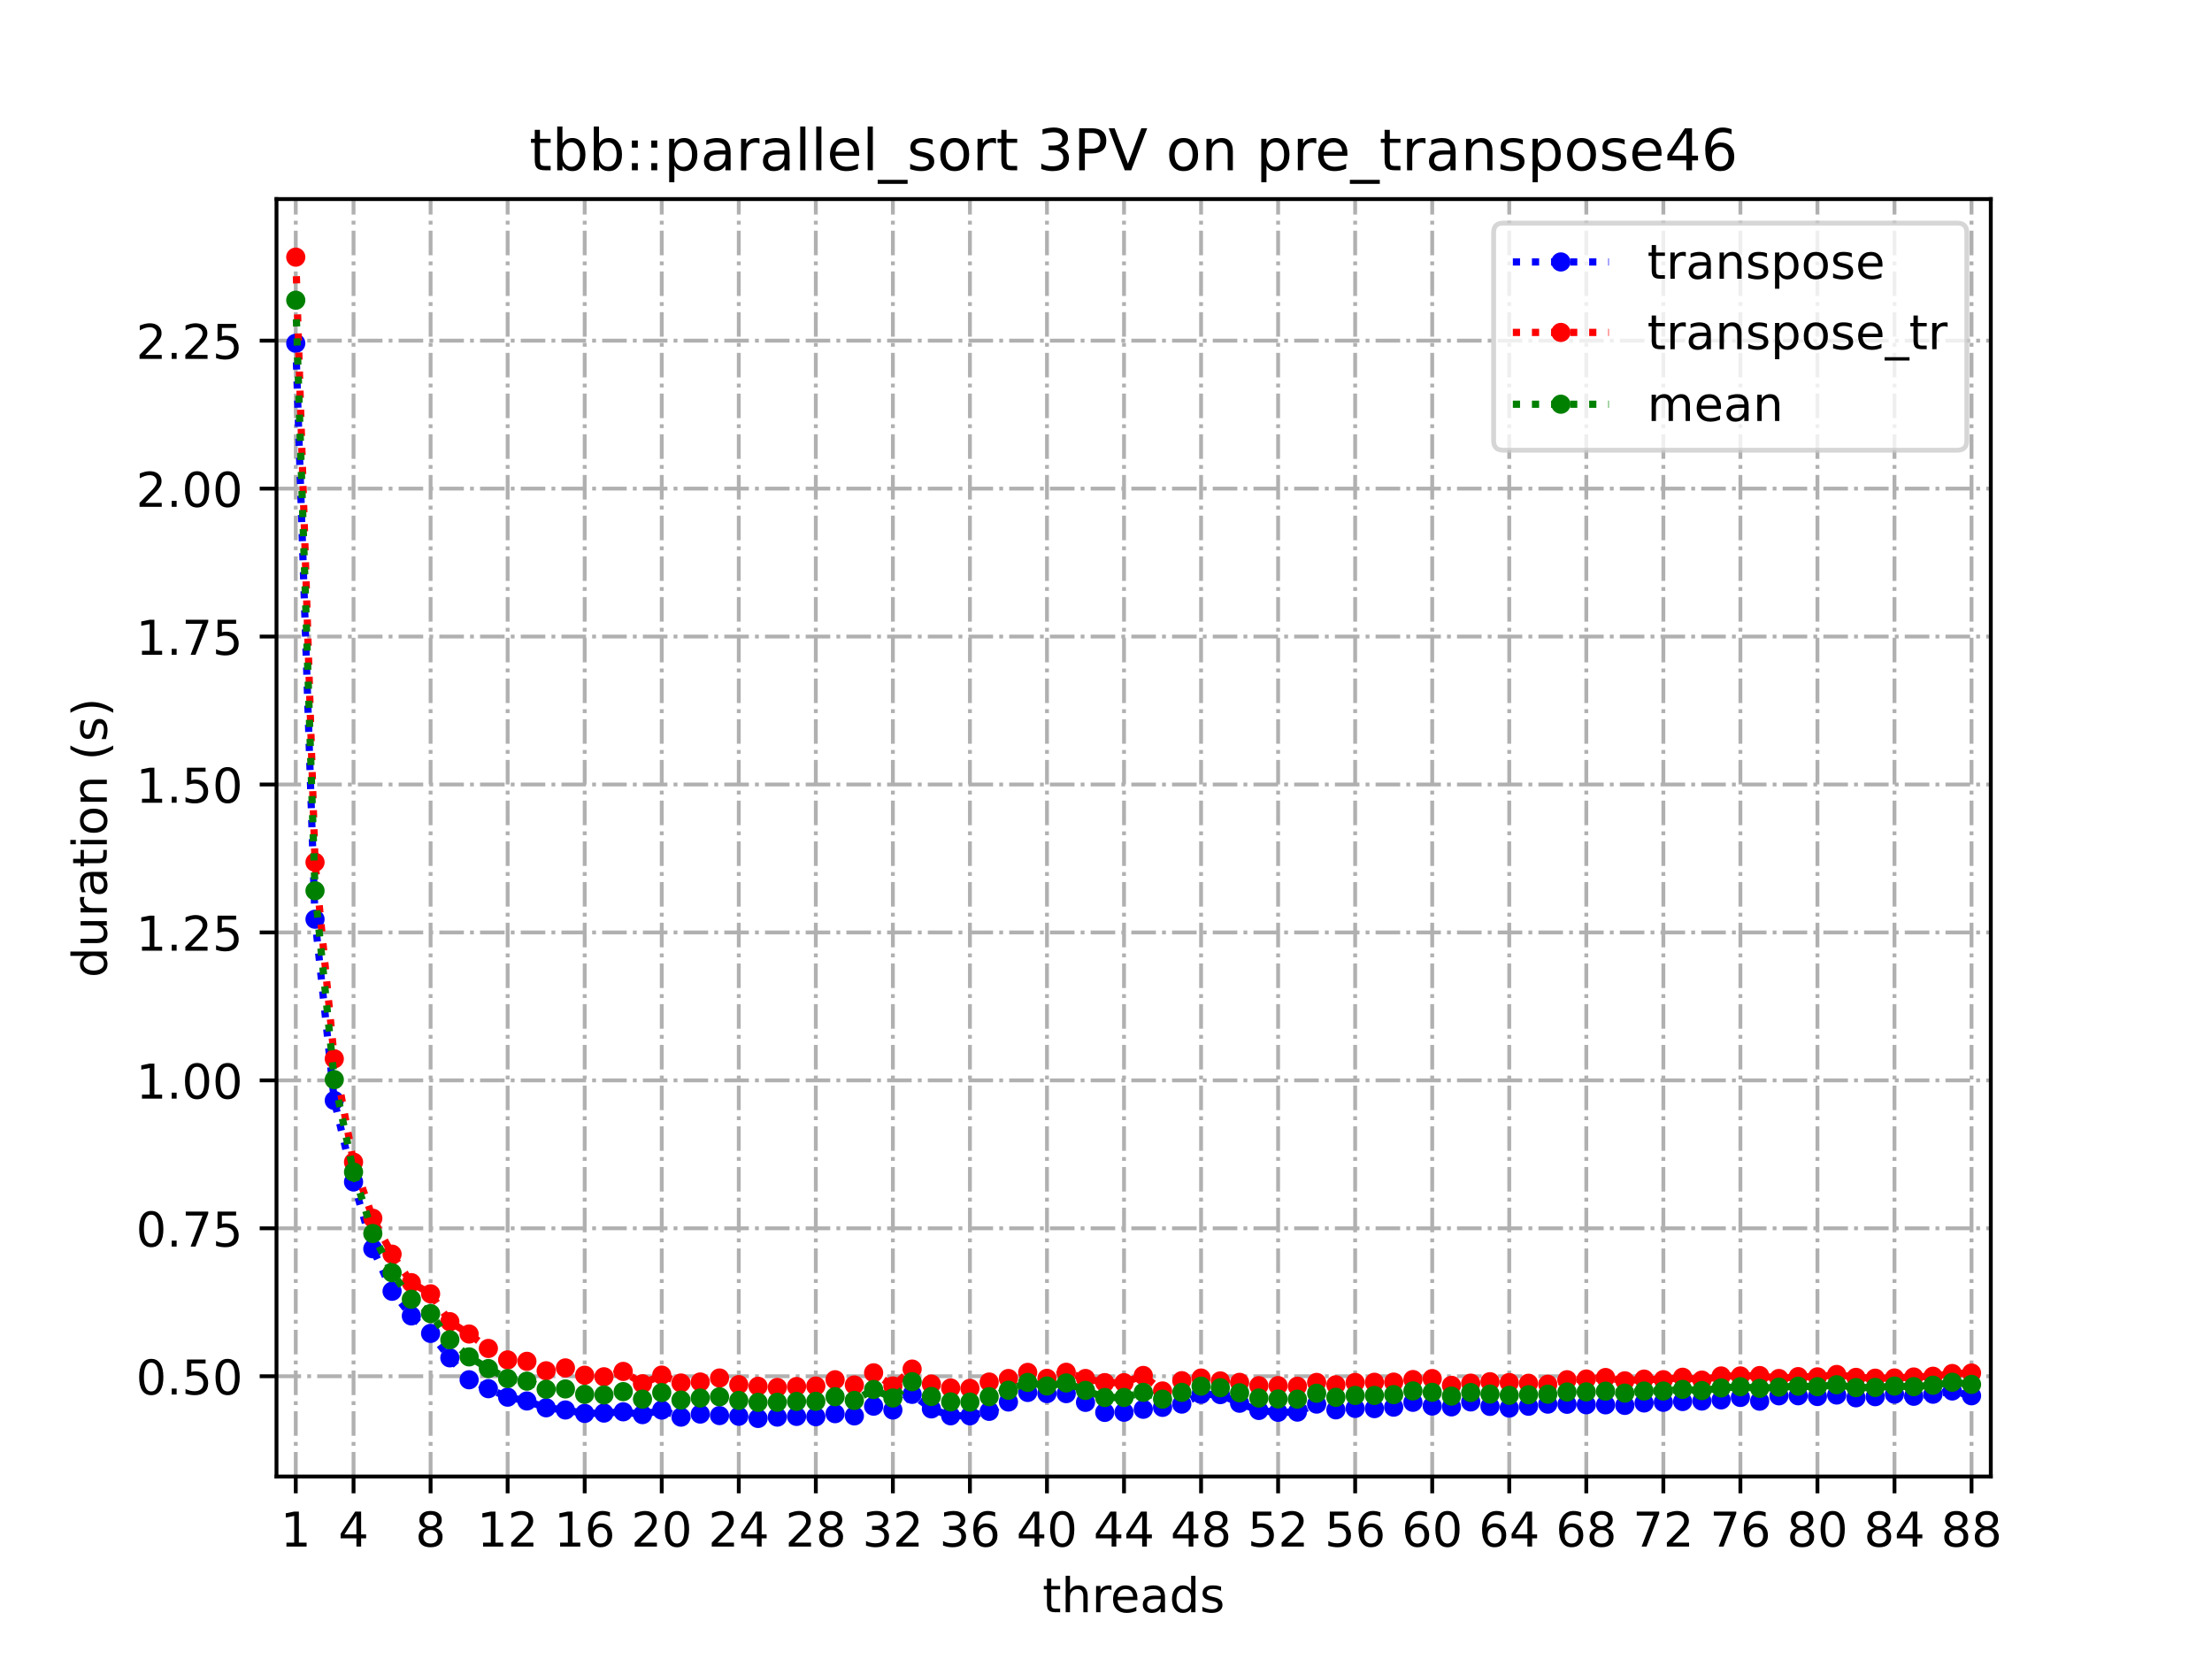 <?xml version="1.0" encoding="utf-8" standalone="no"?>
<!DOCTYPE svg PUBLIC "-//W3C//DTD SVG 1.1//EN"
  "http://www.w3.org/Graphics/SVG/1.1/DTD/svg11.dtd">
<!-- Created with matplotlib (https://matplotlib.org/) -->
<svg height="345.6pt" version="1.1" viewBox="0 0 460.8 345.6" width="460.8pt" xmlns="http://www.w3.org/2000/svg" xmlns:xlink="http://www.w3.org/1999/xlink">
 <defs>
  <style type="text/css">
*{stroke-linecap:butt;stroke-linejoin:round;}
  </style>
 </defs>
 <g id="figure_1">
  <g id="patch_1">
   <path d="M 0 345.6 
L 460.8 345.6 
L 460.8 0 
L 0 0 
z
" style="fill:#ffffff;"/>
  </g>
  <g id="axes_1">
   <g id="patch_2">
    <path d="M 57.6 307.584 
L 414.72 307.584 
L 414.72 41.472 
L 57.6 41.472 
z
" style="fill:#ffffff;"/>
   </g>
   <g id="matplotlib.axis_1">
    <g id="xtick_1">
     <g id="line2d_1">
      <path clip-path="url(#p75433df99d)" d="M 61.613 307.584 
L 61.613 41.472 
" style="fill:none;stroke:#b0b0b0;stroke-dasharray:5.12,1.28,0.8,1.28;stroke-dashoffset:0;stroke-width:0.8;"/>
     </g>
     <g id="line2d_2">
      <defs>
       <path d="M 0 0 
L 0 3.5 
" id="mb04461c3e4" style="stroke:#000000;stroke-width:0.8;"/>
      </defs>
      <g>
       <use style="stroke:#000000;stroke-width:0.8;" x="61.613" xlink:href="#mb04461c3e4" y="307.584"/>
      </g>
     </g>
     <g id="text_1">
      <!-- 1 -->
      <defs>
       <path d="M 12.406 8.297 
L 28.516 8.297 
L 28.516 63.922 
L 10.984 60.406 
L 10.984 69.391 
L 28.422 72.906 
L 38.281 72.906 
L 38.281 8.297 
L 54.391 8.297 
L 54.391 0 
L 12.406 0 
z
" id="DejaVuSans-49"/>
      </defs>
      <g transform="translate(58.431 322.182)scale(0.1 -0.1)">
       <use xlink:href="#DejaVuSans-49"/>
      </g>
     </g>
    </g>
    <g id="xtick_2">
     <g id="line2d_3">
      <path clip-path="url(#p75433df99d)" d="M 73.65 307.584 
L 73.65 41.472 
" style="fill:none;stroke:#b0b0b0;stroke-dasharray:5.12,1.28,0.8,1.28;stroke-dashoffset:0;stroke-width:0.8;"/>
     </g>
     <g id="line2d_4">
      <g>
       <use style="stroke:#000000;stroke-width:0.8;" x="73.65" xlink:href="#mb04461c3e4" y="307.584"/>
      </g>
     </g>
     <g id="text_2">
      <!-- 4 -->
      <defs>
       <path d="M 37.797 64.312 
L 12.891 25.391 
L 37.797 25.391 
z
M 35.203 72.906 
L 47.609 72.906 
L 47.609 25.391 
L 58.016 25.391 
L 58.016 17.188 
L 47.609 17.188 
L 47.609 0 
L 37.797 0 
L 37.797 17.188 
L 4.891 17.188 
L 4.891 26.703 
z
" id="DejaVuSans-52"/>
      </defs>
      <g transform="translate(70.469 322.182)scale(0.1 -0.1)">
       <use xlink:href="#DejaVuSans-52"/>
      </g>
     </g>
    </g>
    <g id="xtick_3">
     <g id="line2d_5">
      <path clip-path="url(#p75433df99d)" d="M 89.701 307.584 
L 89.701 41.472 
" style="fill:none;stroke:#b0b0b0;stroke-dasharray:5.12,1.28,0.8,1.28;stroke-dashoffset:0;stroke-width:0.8;"/>
     </g>
     <g id="line2d_6">
      <g>
       <use style="stroke:#000000;stroke-width:0.8;" x="89.701" xlink:href="#mb04461c3e4" y="307.584"/>
      </g>
     </g>
     <g id="text_3">
      <!-- 8 -->
      <defs>
       <path d="M 31.781 34.625 
Q 24.75 34.625 20.719 30.859 
Q 16.703 27.094 16.703 20.516 
Q 16.703 13.922 20.719 10.156 
Q 24.75 6.391 31.781 6.391 
Q 38.812 6.391 42.859 10.172 
Q 46.922 13.969 46.922 20.516 
Q 46.922 27.094 42.891 30.859 
Q 38.875 34.625 31.781 34.625 
z
M 21.922 38.812 
Q 15.578 40.375 12.031 44.719 
Q 8.5 49.078 8.5 55.328 
Q 8.5 64.062 14.719 69.141 
Q 20.953 74.219 31.781 74.219 
Q 42.672 74.219 48.875 69.141 
Q 55.078 64.062 55.078 55.328 
Q 55.078 49.078 51.531 44.719 
Q 48 40.375 41.703 38.812 
Q 48.828 37.156 52.797 32.312 
Q 56.781 27.484 56.781 20.516 
Q 56.781 9.906 50.312 4.234 
Q 43.844 -1.422 31.781 -1.422 
Q 19.734 -1.422 13.25 4.234 
Q 6.781 9.906 6.781 20.516 
Q 6.781 27.484 10.781 32.312 
Q 14.797 37.156 21.922 38.812 
z
M 18.312 54.391 
Q 18.312 48.734 21.844 45.562 
Q 25.391 42.391 31.781 42.391 
Q 38.141 42.391 41.719 45.562 
Q 45.312 48.734 45.312 54.391 
Q 45.312 60.062 41.719 63.234 
Q 38.141 66.406 31.781 66.406 
Q 25.391 66.406 21.844 63.234 
Q 18.312 60.062 18.312 54.391 
z
" id="DejaVuSans-56"/>
      </defs>
      <g transform="translate(86.519 322.182)scale(0.1 -0.1)">
       <use xlink:href="#DejaVuSans-56"/>
      </g>
     </g>
    </g>
    <g id="xtick_4">
     <g id="line2d_7">
      <path clip-path="url(#p75433df99d)" d="M 105.751 307.584 
L 105.751 41.472 
" style="fill:none;stroke:#b0b0b0;stroke-dasharray:5.12,1.28,0.8,1.28;stroke-dashoffset:0;stroke-width:0.8;"/>
     </g>
     <g id="line2d_8">
      <g>
       <use style="stroke:#000000;stroke-width:0.8;" x="105.751" xlink:href="#mb04461c3e4" y="307.584"/>
      </g>
     </g>
     <g id="text_4">
      <!-- 12 -->
      <defs>
       <path d="M 19.188 8.297 
L 53.609 8.297 
L 53.609 0 
L 7.328 0 
L 7.328 8.297 
Q 12.938 14.109 22.625 23.891 
Q 32.328 33.688 34.812 36.531 
Q 39.547 41.844 41.422 45.531 
Q 43.312 49.219 43.312 52.781 
Q 43.312 58.594 39.234 62.25 
Q 35.156 65.922 28.609 65.922 
Q 23.969 65.922 18.812 64.312 
Q 13.672 62.703 7.812 59.422 
L 7.812 69.391 
Q 13.766 71.781 18.938 73 
Q 24.125 74.219 28.422 74.219 
Q 39.75 74.219 46.484 68.547 
Q 53.219 62.891 53.219 53.422 
Q 53.219 48.922 51.531 44.891 
Q 49.859 40.875 45.406 35.406 
Q 44.188 33.984 37.641 27.219 
Q 31.109 20.453 19.188 8.297 
z
" id="DejaVuSans-50"/>
      </defs>
      <g transform="translate(99.389 322.182)scale(0.1 -0.1)">
       <use xlink:href="#DejaVuSans-49"/>
       <use x="63.623" xlink:href="#DejaVuSans-50"/>
      </g>
     </g>
    </g>
    <g id="xtick_5">
     <g id="line2d_9">
      <path clip-path="url(#p75433df99d)" d="M 121.801 307.584 
L 121.801 41.472 
" style="fill:none;stroke:#b0b0b0;stroke-dasharray:5.12,1.28,0.8,1.28;stroke-dashoffset:0;stroke-width:0.8;"/>
     </g>
     <g id="line2d_10">
      <g>
       <use style="stroke:#000000;stroke-width:0.8;" x="121.801" xlink:href="#mb04461c3e4" y="307.584"/>
      </g>
     </g>
     <g id="text_5">
      <!-- 16 -->
      <defs>
       <path d="M 33.016 40.375 
Q 26.375 40.375 22.484 35.828 
Q 18.609 31.297 18.609 23.391 
Q 18.609 15.531 22.484 10.953 
Q 26.375 6.391 33.016 6.391 
Q 39.656 6.391 43.531 10.953 
Q 47.406 15.531 47.406 23.391 
Q 47.406 31.297 43.531 35.828 
Q 39.656 40.375 33.016 40.375 
z
M 52.594 71.297 
L 52.594 62.312 
Q 48.875 64.062 45.094 64.984 
Q 41.312 65.922 37.594 65.922 
Q 27.828 65.922 22.672 59.328 
Q 17.531 52.734 16.797 39.406 
Q 19.672 43.656 24.016 45.922 
Q 28.375 48.188 33.594 48.188 
Q 44.578 48.188 50.953 41.516 
Q 57.328 34.859 57.328 23.391 
Q 57.328 12.156 50.688 5.359 
Q 44.047 -1.422 33.016 -1.422 
Q 20.359 -1.422 13.672 8.266 
Q 6.984 17.969 6.984 36.375 
Q 6.984 53.656 15.188 63.938 
Q 23.391 74.219 37.203 74.219 
Q 40.922 74.219 44.703 73.484 
Q 48.484 72.75 52.594 71.297 
z
" id="DejaVuSans-54"/>
      </defs>
      <g transform="translate(115.439 322.182)scale(0.1 -0.1)">
       <use xlink:href="#DejaVuSans-49"/>
       <use x="63.623" xlink:href="#DejaVuSans-54"/>
      </g>
     </g>
    </g>
    <g id="xtick_6">
     <g id="line2d_11">
      <path clip-path="url(#p75433df99d)" d="M 137.852 307.584 
L 137.852 41.472 
" style="fill:none;stroke:#b0b0b0;stroke-dasharray:5.12,1.28,0.8,1.28;stroke-dashoffset:0;stroke-width:0.8;"/>
     </g>
     <g id="line2d_12">
      <g>
       <use style="stroke:#000000;stroke-width:0.8;" x="137.852" xlink:href="#mb04461c3e4" y="307.584"/>
      </g>
     </g>
     <g id="text_6">
      <!-- 20 -->
      <defs>
       <path d="M 31.781 66.406 
Q 24.172 66.406 20.328 58.906 
Q 16.5 51.422 16.5 36.375 
Q 16.5 21.391 20.328 13.891 
Q 24.172 6.391 31.781 6.391 
Q 39.453 6.391 43.281 13.891 
Q 47.125 21.391 47.125 36.375 
Q 47.125 51.422 43.281 58.906 
Q 39.453 66.406 31.781 66.406 
z
M 31.781 74.219 
Q 44.047 74.219 50.516 64.516 
Q 56.984 54.828 56.984 36.375 
Q 56.984 17.969 50.516 8.266 
Q 44.047 -1.422 31.781 -1.422 
Q 19.531 -1.422 13.062 8.266 
Q 6.594 17.969 6.594 36.375 
Q 6.594 54.828 13.062 64.516 
Q 19.531 74.219 31.781 74.219 
z
" id="DejaVuSans-48"/>
      </defs>
      <g transform="translate(131.489 322.182)scale(0.1 -0.1)">
       <use xlink:href="#DejaVuSans-50"/>
       <use x="63.623" xlink:href="#DejaVuSans-48"/>
      </g>
     </g>
    </g>
    <g id="xtick_7">
     <g id="line2d_13">
      <path clip-path="url(#p75433df99d)" d="M 153.902 307.584 
L 153.902 41.472 
" style="fill:none;stroke:#b0b0b0;stroke-dasharray:5.12,1.28,0.8,1.28;stroke-dashoffset:0;stroke-width:0.8;"/>
     </g>
     <g id="line2d_14">
      <g>
       <use style="stroke:#000000;stroke-width:0.8;" x="153.902" xlink:href="#mb04461c3e4" y="307.584"/>
      </g>
     </g>
     <g id="text_7">
      <!-- 24 -->
      <g transform="translate(147.54 322.182)scale(0.1 -0.1)">
       <use xlink:href="#DejaVuSans-50"/>
       <use x="63.623" xlink:href="#DejaVuSans-52"/>
      </g>
     </g>
    </g>
    <g id="xtick_8">
     <g id="line2d_15">
      <path clip-path="url(#p75433df99d)" d="M 169.952 307.584 
L 169.952 41.472 
" style="fill:none;stroke:#b0b0b0;stroke-dasharray:5.12,1.28,0.8,1.28;stroke-dashoffset:0;stroke-width:0.8;"/>
     </g>
     <g id="line2d_16">
      <g>
       <use style="stroke:#000000;stroke-width:0.8;" x="169.952" xlink:href="#mb04461c3e4" y="307.584"/>
      </g>
     </g>
     <g id="text_8">
      <!-- 28 -->
      <g transform="translate(163.59 322.182)scale(0.1 -0.1)">
       <use xlink:href="#DejaVuSans-50"/>
       <use x="63.623" xlink:href="#DejaVuSans-56"/>
      </g>
     </g>
    </g>
    <g id="xtick_9">
     <g id="line2d_17">
      <path clip-path="url(#p75433df99d)" d="M 186.003 307.584 
L 186.003 41.472 
" style="fill:none;stroke:#b0b0b0;stroke-dasharray:5.12,1.28,0.8,1.28;stroke-dashoffset:0;stroke-width:0.8;"/>
     </g>
     <g id="line2d_18">
      <g>
       <use style="stroke:#000000;stroke-width:0.8;" x="186.003" xlink:href="#mb04461c3e4" y="307.584"/>
      </g>
     </g>
     <g id="text_9">
      <!-- 32 -->
      <defs>
       <path d="M 40.578 39.312 
Q 47.656 37.797 51.625 33 
Q 55.609 28.219 55.609 21.188 
Q 55.609 10.406 48.188 4.484 
Q 40.766 -1.422 27.094 -1.422 
Q 22.516 -1.422 17.656 -0.516 
Q 12.797 0.391 7.625 2.203 
L 7.625 11.719 
Q 11.719 9.328 16.594 8.109 
Q 21.484 6.891 26.812 6.891 
Q 36.078 6.891 40.938 10.547 
Q 45.797 14.203 45.797 21.188 
Q 45.797 27.641 41.281 31.266 
Q 36.766 34.906 28.719 34.906 
L 20.219 34.906 
L 20.219 43.016 
L 29.109 43.016 
Q 36.375 43.016 40.234 45.922 
Q 44.094 48.828 44.094 54.297 
Q 44.094 59.906 40.109 62.906 
Q 36.141 65.922 28.719 65.922 
Q 24.656 65.922 20.016 65.031 
Q 15.375 64.156 9.812 62.312 
L 9.812 71.094 
Q 15.438 72.656 20.344 73.438 
Q 25.25 74.219 29.594 74.219 
Q 40.828 74.219 47.359 69.109 
Q 53.906 64.016 53.906 55.328 
Q 53.906 49.266 50.438 45.094 
Q 46.969 40.922 40.578 39.312 
z
" id="DejaVuSans-51"/>
      </defs>
      <g transform="translate(179.64 322.182)scale(0.1 -0.1)">
       <use xlink:href="#DejaVuSans-51"/>
       <use x="63.623" xlink:href="#DejaVuSans-50"/>
      </g>
     </g>
    </g>
    <g id="xtick_10">
     <g id="line2d_19">
      <path clip-path="url(#p75433df99d)" d="M 202.053 307.584 
L 202.053 41.472 
" style="fill:none;stroke:#b0b0b0;stroke-dasharray:5.12,1.28,0.8,1.28;stroke-dashoffset:0;stroke-width:0.8;"/>
     </g>
     <g id="line2d_20">
      <g>
       <use style="stroke:#000000;stroke-width:0.8;" x="202.053" xlink:href="#mb04461c3e4" y="307.584"/>
      </g>
     </g>
     <g id="text_10">
      <!-- 36 -->
      <g transform="translate(195.691 322.182)scale(0.1 -0.1)">
       <use xlink:href="#DejaVuSans-51"/>
       <use x="63.623" xlink:href="#DejaVuSans-54"/>
      </g>
     </g>
    </g>
    <g id="xtick_11">
     <g id="line2d_21">
      <path clip-path="url(#p75433df99d)" d="M 218.103 307.584 
L 218.103 41.472 
" style="fill:none;stroke:#b0b0b0;stroke-dasharray:5.12,1.28,0.8,1.28;stroke-dashoffset:0;stroke-width:0.8;"/>
     </g>
     <g id="line2d_22">
      <g>
       <use style="stroke:#000000;stroke-width:0.8;" x="218.103" xlink:href="#mb04461c3e4" y="307.584"/>
      </g>
     </g>
     <g id="text_11">
      <!-- 40 -->
      <g transform="translate(211.741 322.182)scale(0.1 -0.1)">
       <use xlink:href="#DejaVuSans-52"/>
       <use x="63.623" xlink:href="#DejaVuSans-48"/>
      </g>
     </g>
    </g>
    <g id="xtick_12">
     <g id="line2d_23">
      <path clip-path="url(#p75433df99d)" d="M 234.154 307.584 
L 234.154 41.472 
" style="fill:none;stroke:#b0b0b0;stroke-dasharray:5.12,1.28,0.8,1.28;stroke-dashoffset:0;stroke-width:0.8;"/>
     </g>
     <g id="line2d_24">
      <g>
       <use style="stroke:#000000;stroke-width:0.8;" x="234.154" xlink:href="#mb04461c3e4" y="307.584"/>
      </g>
     </g>
     <g id="text_12">
      <!-- 44 -->
      <g transform="translate(227.791 322.182)scale(0.1 -0.1)">
       <use xlink:href="#DejaVuSans-52"/>
       <use x="63.623" xlink:href="#DejaVuSans-52"/>
      </g>
     </g>
    </g>
    <g id="xtick_13">
     <g id="line2d_25">
      <path clip-path="url(#p75433df99d)" d="M 250.204 307.584 
L 250.204 41.472 
" style="fill:none;stroke:#b0b0b0;stroke-dasharray:5.12,1.28,0.8,1.28;stroke-dashoffset:0;stroke-width:0.8;"/>
     </g>
     <g id="line2d_26">
      <g>
       <use style="stroke:#000000;stroke-width:0.8;" x="250.204" xlink:href="#mb04461c3e4" y="307.584"/>
      </g>
     </g>
     <g id="text_13">
      <!-- 48 -->
      <g transform="translate(243.842 322.182)scale(0.1 -0.1)">
       <use xlink:href="#DejaVuSans-52"/>
       <use x="63.623" xlink:href="#DejaVuSans-56"/>
      </g>
     </g>
    </g>
    <g id="xtick_14">
     <g id="line2d_27">
      <path clip-path="url(#p75433df99d)" d="M 266.254 307.584 
L 266.254 41.472 
" style="fill:none;stroke:#b0b0b0;stroke-dasharray:5.12,1.28,0.8,1.28;stroke-dashoffset:0;stroke-width:0.8;"/>
     </g>
     <g id="line2d_28">
      <g>
       <use style="stroke:#000000;stroke-width:0.8;" x="266.254" xlink:href="#mb04461c3e4" y="307.584"/>
      </g>
     </g>
     <g id="text_14">
      <!-- 52 -->
      <defs>
       <path d="M 10.797 72.906 
L 49.516 72.906 
L 49.516 64.594 
L 19.828 64.594 
L 19.828 46.734 
Q 21.969 47.469 24.109 47.828 
Q 26.266 48.188 28.422 48.188 
Q 40.625 48.188 47.75 41.5 
Q 54.891 34.812 54.891 23.391 
Q 54.891 11.625 47.562 5.094 
Q 40.234 -1.422 26.906 -1.422 
Q 22.312 -1.422 17.547 -0.641 
Q 12.797 0.141 7.719 1.703 
L 7.719 11.625 
Q 12.109 9.234 16.797 8.062 
Q 21.484 6.891 26.703 6.891 
Q 35.156 6.891 40.078 11.328 
Q 45.016 15.766 45.016 23.391 
Q 45.016 31 40.078 35.438 
Q 35.156 39.891 26.703 39.891 
Q 22.75 39.891 18.812 39.016 
Q 14.891 38.141 10.797 36.281 
z
" id="DejaVuSans-53"/>
      </defs>
      <g transform="translate(259.892 322.182)scale(0.1 -0.1)">
       <use xlink:href="#DejaVuSans-53"/>
       <use x="63.623" xlink:href="#DejaVuSans-50"/>
      </g>
     </g>
    </g>
    <g id="xtick_15">
     <g id="line2d_29">
      <path clip-path="url(#p75433df99d)" d="M 282.305 307.584 
L 282.305 41.472 
" style="fill:none;stroke:#b0b0b0;stroke-dasharray:5.12,1.28,0.8,1.28;stroke-dashoffset:0;stroke-width:0.8;"/>
     </g>
     <g id="line2d_30">
      <g>
       <use style="stroke:#000000;stroke-width:0.8;" x="282.305" xlink:href="#mb04461c3e4" y="307.584"/>
      </g>
     </g>
     <g id="text_15">
      <!-- 56 -->
      <g transform="translate(275.942 322.182)scale(0.1 -0.1)">
       <use xlink:href="#DejaVuSans-53"/>
       <use x="63.623" xlink:href="#DejaVuSans-54"/>
      </g>
     </g>
    </g>
    <g id="xtick_16">
     <g id="line2d_31">
      <path clip-path="url(#p75433df99d)" d="M 298.355 307.584 
L 298.355 41.472 
" style="fill:none;stroke:#b0b0b0;stroke-dasharray:5.12,1.28,0.8,1.28;stroke-dashoffset:0;stroke-width:0.8;"/>
     </g>
     <g id="line2d_32">
      <g>
       <use style="stroke:#000000;stroke-width:0.8;" x="298.355" xlink:href="#mb04461c3e4" y="307.584"/>
      </g>
     </g>
     <g id="text_16">
      <!-- 60 -->
      <g transform="translate(291.993 322.182)scale(0.1 -0.1)">
       <use xlink:href="#DejaVuSans-54"/>
       <use x="63.623" xlink:href="#DejaVuSans-48"/>
      </g>
     </g>
    </g>
    <g id="xtick_17">
     <g id="line2d_33">
      <path clip-path="url(#p75433df99d)" d="M 314.405 307.584 
L 314.405 41.472 
" style="fill:none;stroke:#b0b0b0;stroke-dasharray:5.12,1.28,0.8,1.28;stroke-dashoffset:0;stroke-width:0.8;"/>
     </g>
     <g id="line2d_34">
      <g>
       <use style="stroke:#000000;stroke-width:0.8;" x="314.405" xlink:href="#mb04461c3e4" y="307.584"/>
      </g>
     </g>
     <g id="text_17">
      <!-- 64 -->
      <g transform="translate(308.043 322.182)scale(0.1 -0.1)">
       <use xlink:href="#DejaVuSans-54"/>
       <use x="63.623" xlink:href="#DejaVuSans-52"/>
      </g>
     </g>
    </g>
    <g id="xtick_18">
     <g id="line2d_35">
      <path clip-path="url(#p75433df99d)" d="M 330.456 307.584 
L 330.456 41.472 
" style="fill:none;stroke:#b0b0b0;stroke-dasharray:5.12,1.28,0.8,1.28;stroke-dashoffset:0;stroke-width:0.8;"/>
     </g>
     <g id="line2d_36">
      <g>
       <use style="stroke:#000000;stroke-width:0.8;" x="330.456" xlink:href="#mb04461c3e4" y="307.584"/>
      </g>
     </g>
     <g id="text_18">
      <!-- 68 -->
      <g transform="translate(324.093 322.182)scale(0.1 -0.1)">
       <use xlink:href="#DejaVuSans-54"/>
       <use x="63.623" xlink:href="#DejaVuSans-56"/>
      </g>
     </g>
    </g>
    <g id="xtick_19">
     <g id="line2d_37">
      <path clip-path="url(#p75433df99d)" d="M 346.506 307.584 
L 346.506 41.472 
" style="fill:none;stroke:#b0b0b0;stroke-dasharray:5.12,1.28,0.8,1.28;stroke-dashoffset:0;stroke-width:0.8;"/>
     </g>
     <g id="line2d_38">
      <g>
       <use style="stroke:#000000;stroke-width:0.8;" x="346.506" xlink:href="#mb04461c3e4" y="307.584"/>
      </g>
     </g>
     <g id="text_19">
      <!-- 72 -->
      <defs>
       <path d="M 8.203 72.906 
L 55.078 72.906 
L 55.078 68.703 
L 28.609 0 
L 18.312 0 
L 43.219 64.594 
L 8.203 64.594 
z
" id="DejaVuSans-55"/>
      </defs>
      <g transform="translate(340.144 322.182)scale(0.1 -0.1)">
       <use xlink:href="#DejaVuSans-55"/>
       <use x="63.623" xlink:href="#DejaVuSans-50"/>
      </g>
     </g>
    </g>
    <g id="xtick_20">
     <g id="line2d_39">
      <path clip-path="url(#p75433df99d)" d="M 362.556 307.584 
L 362.556 41.472 
" style="fill:none;stroke:#b0b0b0;stroke-dasharray:5.12,1.28,0.8,1.28;stroke-dashoffset:0;stroke-width:0.8;"/>
     </g>
     <g id="line2d_40">
      <g>
       <use style="stroke:#000000;stroke-width:0.8;" x="362.556" xlink:href="#mb04461c3e4" y="307.584"/>
      </g>
     </g>
     <g id="text_20">
      <!-- 76 -->
      <g transform="translate(356.194 322.182)scale(0.1 -0.1)">
       <use xlink:href="#DejaVuSans-55"/>
       <use x="63.623" xlink:href="#DejaVuSans-54"/>
      </g>
     </g>
    </g>
    <g id="xtick_21">
     <g id="line2d_41">
      <path clip-path="url(#p75433df99d)" d="M 378.607 307.584 
L 378.607 41.472 
" style="fill:none;stroke:#b0b0b0;stroke-dasharray:5.12,1.28,0.8,1.28;stroke-dashoffset:0;stroke-width:0.8;"/>
     </g>
     <g id="line2d_42">
      <g>
       <use style="stroke:#000000;stroke-width:0.8;" x="378.607" xlink:href="#mb04461c3e4" y="307.584"/>
      </g>
     </g>
     <g id="text_21">
      <!-- 80 -->
      <g transform="translate(372.244 322.182)scale(0.1 -0.1)">
       <use xlink:href="#DejaVuSans-56"/>
       <use x="63.623" xlink:href="#DejaVuSans-48"/>
      </g>
     </g>
    </g>
    <g id="xtick_22">
     <g id="line2d_43">
      <path clip-path="url(#p75433df99d)" d="M 394.657 307.584 
L 394.657 41.472 
" style="fill:none;stroke:#b0b0b0;stroke-dasharray:5.12,1.28,0.8,1.28;stroke-dashoffset:0;stroke-width:0.8;"/>
     </g>
     <g id="line2d_44">
      <g>
       <use style="stroke:#000000;stroke-width:0.8;" x="394.657" xlink:href="#mb04461c3e4" y="307.584"/>
      </g>
     </g>
     <g id="text_22">
      <!-- 84 -->
      <g transform="translate(388.295 322.182)scale(0.1 -0.1)">
       <use xlink:href="#DejaVuSans-56"/>
       <use x="63.623" xlink:href="#DejaVuSans-52"/>
      </g>
     </g>
    </g>
    <g id="xtick_23">
     <g id="line2d_45">
      <path clip-path="url(#p75433df99d)" d="M 410.707 307.584 
L 410.707 41.472 
" style="fill:none;stroke:#b0b0b0;stroke-dasharray:5.12,1.28,0.8,1.28;stroke-dashoffset:0;stroke-width:0.8;"/>
     </g>
     <g id="line2d_46">
      <g>
       <use style="stroke:#000000;stroke-width:0.8;" x="410.707" xlink:href="#mb04461c3e4" y="307.584"/>
      </g>
     </g>
     <g id="text_23">
      <!-- 88 -->
      <g transform="translate(404.345 322.182)scale(0.1 -0.1)">
       <use xlink:href="#DejaVuSans-56"/>
       <use x="63.623" xlink:href="#DejaVuSans-56"/>
      </g>
     </g>
    </g>
    <g id="text_24">
     <!-- threads -->
     <defs>
      <path d="M 18.312 70.219 
L 18.312 54.688 
L 36.812 54.688 
L 36.812 47.703 
L 18.312 47.703 
L 18.312 18.016 
Q 18.312 11.328 20.141 9.422 
Q 21.969 7.516 27.594 7.516 
L 36.812 7.516 
L 36.812 0 
L 27.594 0 
Q 17.188 0 13.234 3.875 
Q 9.281 7.766 9.281 18.016 
L 9.281 47.703 
L 2.688 47.703 
L 2.688 54.688 
L 9.281 54.688 
L 9.281 70.219 
z
" id="DejaVuSans-116"/>
      <path d="M 54.891 33.016 
L 54.891 0 
L 45.906 0 
L 45.906 32.719 
Q 45.906 40.484 42.875 44.328 
Q 39.844 48.188 33.797 48.188 
Q 26.516 48.188 22.312 43.547 
Q 18.109 38.922 18.109 30.906 
L 18.109 0 
L 9.078 0 
L 9.078 75.984 
L 18.109 75.984 
L 18.109 46.188 
Q 21.344 51.125 25.703 53.562 
Q 30.078 56 35.797 56 
Q 45.219 56 50.047 50.172 
Q 54.891 44.344 54.891 33.016 
z
" id="DejaVuSans-104"/>
      <path d="M 41.109 46.297 
Q 39.594 47.172 37.812 47.578 
Q 36.031 48 33.891 48 
Q 26.266 48 22.188 43.047 
Q 18.109 38.094 18.109 28.812 
L 18.109 0 
L 9.078 0 
L 9.078 54.688 
L 18.109 54.688 
L 18.109 46.188 
Q 20.953 51.172 25.484 53.578 
Q 30.031 56 36.531 56 
Q 37.453 56 38.578 55.875 
Q 39.703 55.766 41.062 55.516 
z
" id="DejaVuSans-114"/>
      <path d="M 56.203 29.594 
L 56.203 25.203 
L 14.891 25.203 
Q 15.484 15.922 20.484 11.062 
Q 25.484 6.203 34.422 6.203 
Q 39.594 6.203 44.453 7.469 
Q 49.312 8.734 54.109 11.281 
L 54.109 2.781 
Q 49.266 0.734 44.188 -0.344 
Q 39.109 -1.422 33.891 -1.422 
Q 20.797 -1.422 13.156 6.188 
Q 5.516 13.812 5.516 26.812 
Q 5.516 40.234 12.766 48.109 
Q 20.016 56 32.328 56 
Q 43.359 56 49.781 48.891 
Q 56.203 41.797 56.203 29.594 
z
M 47.219 32.234 
Q 47.125 39.594 43.094 43.984 
Q 39.062 48.391 32.422 48.391 
Q 24.906 48.391 20.391 44.141 
Q 15.875 39.891 15.188 32.172 
z
" id="DejaVuSans-101"/>
      <path d="M 34.281 27.484 
Q 23.391 27.484 19.188 25 
Q 14.984 22.516 14.984 16.5 
Q 14.984 11.719 18.141 8.906 
Q 21.297 6.109 26.703 6.109 
Q 34.188 6.109 38.703 11.406 
Q 43.219 16.703 43.219 25.484 
L 43.219 27.484 
z
M 52.203 31.203 
L 52.203 0 
L 43.219 0 
L 43.219 8.297 
Q 40.141 3.328 35.547 0.953 
Q 30.953 -1.422 24.312 -1.422 
Q 15.922 -1.422 10.953 3.297 
Q 6 8.016 6 15.922 
Q 6 25.141 12.172 29.828 
Q 18.359 34.516 30.609 34.516 
L 43.219 34.516 
L 43.219 35.406 
Q 43.219 41.609 39.141 45 
Q 35.062 48.391 27.688 48.391 
Q 23 48.391 18.547 47.266 
Q 14.109 46.141 10.016 43.891 
L 10.016 52.203 
Q 14.938 54.109 19.578 55.047 
Q 24.219 56 28.609 56 
Q 40.484 56 46.344 49.844 
Q 52.203 43.703 52.203 31.203 
z
" id="DejaVuSans-97"/>
      <path d="M 45.406 46.391 
L 45.406 75.984 
L 54.391 75.984 
L 54.391 0 
L 45.406 0 
L 45.406 8.203 
Q 42.578 3.328 38.25 0.953 
Q 33.938 -1.422 27.875 -1.422 
Q 17.969 -1.422 11.734 6.484 
Q 5.516 14.406 5.516 27.297 
Q 5.516 40.188 11.734 48.094 
Q 17.969 56 27.875 56 
Q 33.938 56 38.25 53.625 
Q 42.578 51.266 45.406 46.391 
z
M 14.797 27.297 
Q 14.797 17.391 18.875 11.75 
Q 22.953 6.109 30.078 6.109 
Q 37.203 6.109 41.297 11.75 
Q 45.406 17.391 45.406 27.297 
Q 45.406 37.203 41.297 42.844 
Q 37.203 48.484 30.078 48.484 
Q 22.953 48.484 18.875 42.844 
Q 14.797 37.203 14.797 27.297 
z
" id="DejaVuSans-100"/>
      <path d="M 44.281 53.078 
L 44.281 44.578 
Q 40.484 46.531 36.375 47.5 
Q 32.281 48.484 27.875 48.484 
Q 21.188 48.484 17.844 46.438 
Q 14.5 44.391 14.5 40.281 
Q 14.5 37.156 16.891 35.375 
Q 19.281 33.594 26.516 31.984 
L 29.594 31.297 
Q 39.156 29.25 43.188 25.516 
Q 47.219 21.781 47.219 15.094 
Q 47.219 7.469 41.188 3.016 
Q 35.156 -1.422 24.609 -1.422 
Q 20.219 -1.422 15.453 -0.562 
Q 10.688 0.297 5.422 2 
L 5.422 11.281 
Q 10.406 8.688 15.234 7.391 
Q 20.062 6.109 24.812 6.109 
Q 31.156 6.109 34.562 8.281 
Q 37.984 10.453 37.984 14.406 
Q 37.984 18.062 35.516 20.016 
Q 33.062 21.969 24.703 23.781 
L 21.578 24.516 
Q 13.234 26.266 9.516 29.906 
Q 5.812 33.547 5.812 39.891 
Q 5.812 47.609 11.281 51.797 
Q 16.75 56 26.812 56 
Q 31.781 56 36.172 55.266 
Q 40.578 54.547 44.281 53.078 
z
" id="DejaVuSans-115"/>
     </defs>
     <g transform="translate(217.169 335.861)scale(0.1 -0.1)">
      <use xlink:href="#DejaVuSans-116"/>
      <use x="39.209" xlink:href="#DejaVuSans-104"/>
      <use x="102.588" xlink:href="#DejaVuSans-114"/>
      <use x="141.451" xlink:href="#DejaVuSans-101"/>
      <use x="202.975" xlink:href="#DejaVuSans-97"/>
      <use x="264.254" xlink:href="#DejaVuSans-100"/>
      <use x="327.73" xlink:href="#DejaVuSans-115"/>
     </g>
    </g>
   </g>
   <g id="matplotlib.axis_2">
    <g id="ytick_1">
     <g id="line2d_47">
      <path clip-path="url(#p75433df99d)" d="M 57.6 286.702 
L 414.72 286.702 
" style="fill:none;stroke:#b0b0b0;stroke-dasharray:5.12,1.28,0.8,1.28;stroke-dashoffset:0;stroke-width:0.8;"/>
     </g>
     <g id="line2d_48">
      <defs>
       <path d="M 0 0 
L -3.5 0 
" id="m7fe51f2277" style="stroke:#000000;stroke-width:0.8;"/>
      </defs>
      <g>
       <use style="stroke:#000000;stroke-width:0.8;" x="57.6" xlink:href="#m7fe51f2277" y="286.702"/>
      </g>
     </g>
     <g id="text_25">
      <!-- 0.50 -->
      <defs>
       <path d="M 10.688 12.406 
L 21 12.406 
L 21 0 
L 10.688 0 
z
" id="DejaVuSans-46"/>
      </defs>
      <g transform="translate(28.334 290.501)scale(0.1 -0.1)">
       <use xlink:href="#DejaVuSans-48"/>
       <use x="63.623" xlink:href="#DejaVuSans-46"/>
       <use x="95.41" xlink:href="#DejaVuSans-53"/>
       <use x="159.033" xlink:href="#DejaVuSans-48"/>
      </g>
     </g>
    </g>
    <g id="ytick_2">
     <g id="line2d_49">
      <path clip-path="url(#p75433df99d)" d="M 57.6 255.882 
L 414.72 255.882 
" style="fill:none;stroke:#b0b0b0;stroke-dasharray:5.12,1.28,0.8,1.28;stroke-dashoffset:0;stroke-width:0.8;"/>
     </g>
     <g id="line2d_50">
      <g>
       <use style="stroke:#000000;stroke-width:0.8;" x="57.6" xlink:href="#m7fe51f2277" y="255.882"/>
      </g>
     </g>
     <g id="text_26">
      <!-- 0.75 -->
      <g transform="translate(28.334 259.682)scale(0.1 -0.1)">
       <use xlink:href="#DejaVuSans-48"/>
       <use x="63.623" xlink:href="#DejaVuSans-46"/>
       <use x="95.41" xlink:href="#DejaVuSans-55"/>
       <use x="159.033" xlink:href="#DejaVuSans-53"/>
      </g>
     </g>
    </g>
    <g id="ytick_3">
     <g id="line2d_51">
      <path clip-path="url(#p75433df99d)" d="M 57.6 225.063 
L 414.72 225.063 
" style="fill:none;stroke:#b0b0b0;stroke-dasharray:5.12,1.28,0.8,1.28;stroke-dashoffset:0;stroke-width:0.8;"/>
     </g>
     <g id="line2d_52">
      <g>
       <use style="stroke:#000000;stroke-width:0.8;" x="57.6" xlink:href="#m7fe51f2277" y="225.063"/>
      </g>
     </g>
     <g id="text_27">
      <!-- 1.00 -->
      <g transform="translate(28.334 228.862)scale(0.1 -0.1)">
       <use xlink:href="#DejaVuSans-49"/>
       <use x="63.623" xlink:href="#DejaVuSans-46"/>
       <use x="95.41" xlink:href="#DejaVuSans-48"/>
       <use x="159.033" xlink:href="#DejaVuSans-48"/>
      </g>
     </g>
    </g>
    <g id="ytick_4">
     <g id="line2d_53">
      <path clip-path="url(#p75433df99d)" d="M 57.6 194.243 
L 414.72 194.243 
" style="fill:none;stroke:#b0b0b0;stroke-dasharray:5.12,1.28,0.8,1.28;stroke-dashoffset:0;stroke-width:0.8;"/>
     </g>
     <g id="line2d_54">
      <g>
       <use style="stroke:#000000;stroke-width:0.8;" x="57.6" xlink:href="#m7fe51f2277" y="194.243"/>
      </g>
     </g>
     <g id="text_28">
      <!-- 1.25 -->
      <g transform="translate(28.334 198.042)scale(0.1 -0.1)">
       <use xlink:href="#DejaVuSans-49"/>
       <use x="63.623" xlink:href="#DejaVuSans-46"/>
       <use x="95.41" xlink:href="#DejaVuSans-50"/>
       <use x="159.033" xlink:href="#DejaVuSans-53"/>
      </g>
     </g>
    </g>
    <g id="ytick_5">
     <g id="line2d_55">
      <path clip-path="url(#p75433df99d)" d="M 57.6 163.423 
L 414.72 163.423 
" style="fill:none;stroke:#b0b0b0;stroke-dasharray:5.12,1.28,0.8,1.28;stroke-dashoffset:0;stroke-width:0.8;"/>
     </g>
     <g id="line2d_56">
      <g>
       <use style="stroke:#000000;stroke-width:0.8;" x="57.6" xlink:href="#m7fe51f2277" y="163.423"/>
      </g>
     </g>
     <g id="text_29">
      <!-- 1.50 -->
      <g transform="translate(28.334 167.222)scale(0.1 -0.1)">
       <use xlink:href="#DejaVuSans-49"/>
       <use x="63.623" xlink:href="#DejaVuSans-46"/>
       <use x="95.41" xlink:href="#DejaVuSans-53"/>
       <use x="159.033" xlink:href="#DejaVuSans-48"/>
      </g>
     </g>
    </g>
    <g id="ytick_6">
     <g id="line2d_57">
      <path clip-path="url(#p75433df99d)" d="M 57.6 132.603 
L 414.72 132.603 
" style="fill:none;stroke:#b0b0b0;stroke-dasharray:5.12,1.28,0.8,1.28;stroke-dashoffset:0;stroke-width:0.8;"/>
     </g>
     <g id="line2d_58">
      <g>
       <use style="stroke:#000000;stroke-width:0.8;" x="57.6" xlink:href="#m7fe51f2277" y="132.603"/>
      </g>
     </g>
     <g id="text_30">
      <!-- 1.75 -->
      <g transform="translate(28.334 136.403)scale(0.1 -0.1)">
       <use xlink:href="#DejaVuSans-49"/>
       <use x="63.623" xlink:href="#DejaVuSans-46"/>
       <use x="95.41" xlink:href="#DejaVuSans-55"/>
       <use x="159.033" xlink:href="#DejaVuSans-53"/>
      </g>
     </g>
    </g>
    <g id="ytick_7">
     <g id="line2d_59">
      <path clip-path="url(#p75433df99d)" d="M 57.6 101.784 
L 414.72 101.784 
" style="fill:none;stroke:#b0b0b0;stroke-dasharray:5.12,1.28,0.8,1.28;stroke-dashoffset:0;stroke-width:0.8;"/>
     </g>
     <g id="line2d_60">
      <g>
       <use style="stroke:#000000;stroke-width:0.8;" x="57.6" xlink:href="#m7fe51f2277" y="101.784"/>
      </g>
     </g>
     <g id="text_31">
      <!-- 2.00 -->
      <g transform="translate(28.334 105.583)scale(0.1 -0.1)">
       <use xlink:href="#DejaVuSans-50"/>
       <use x="63.623" xlink:href="#DejaVuSans-46"/>
       <use x="95.41" xlink:href="#DejaVuSans-48"/>
       <use x="159.033" xlink:href="#DejaVuSans-48"/>
      </g>
     </g>
    </g>
    <g id="ytick_8">
     <g id="line2d_61">
      <path clip-path="url(#p75433df99d)" d="M 57.6 70.964 
L 414.72 70.964 
" style="fill:none;stroke:#b0b0b0;stroke-dasharray:5.12,1.28,0.8,1.28;stroke-dashoffset:0;stroke-width:0.8;"/>
     </g>
     <g id="line2d_62">
      <g>
       <use style="stroke:#000000;stroke-width:0.8;" x="57.6" xlink:href="#m7fe51f2277" y="70.964"/>
      </g>
     </g>
     <g id="text_32">
      <!-- 2.25 -->
      <g transform="translate(28.334 74.763)scale(0.1 -0.1)">
       <use xlink:href="#DejaVuSans-50"/>
       <use x="63.623" xlink:href="#DejaVuSans-46"/>
       <use x="95.41" xlink:href="#DejaVuSans-50"/>
       <use x="159.033" xlink:href="#DejaVuSans-53"/>
      </g>
     </g>
    </g>
    <g id="text_33">
     <!-- duration (s) -->
     <defs>
      <path d="M 8.5 21.578 
L 8.5 54.688 
L 17.484 54.688 
L 17.484 21.922 
Q 17.484 14.156 20.5 10.266 
Q 23.531 6.391 29.594 6.391 
Q 36.859 6.391 41.078 11.031 
Q 45.312 15.672 45.312 23.688 
L 45.312 54.688 
L 54.297 54.688 
L 54.297 0 
L 45.312 0 
L 45.312 8.406 
Q 42.047 3.422 37.719 1 
Q 33.406 -1.422 27.688 -1.422 
Q 18.266 -1.422 13.375 4.438 
Q 8.5 10.297 8.5 21.578 
z
M 31.109 56 
z
" id="DejaVuSans-117"/>
      <path d="M 9.422 54.688 
L 18.406 54.688 
L 18.406 0 
L 9.422 0 
z
M 9.422 75.984 
L 18.406 75.984 
L 18.406 64.594 
L 9.422 64.594 
z
" id="DejaVuSans-105"/>
      <path d="M 30.609 48.391 
Q 23.391 48.391 19.188 42.75 
Q 14.984 37.109 14.984 27.297 
Q 14.984 17.484 19.156 11.844 
Q 23.344 6.203 30.609 6.203 
Q 37.797 6.203 41.984 11.859 
Q 46.188 17.531 46.188 27.297 
Q 46.188 37.016 41.984 42.703 
Q 37.797 48.391 30.609 48.391 
z
M 30.609 56 
Q 42.328 56 49.016 48.375 
Q 55.719 40.766 55.719 27.297 
Q 55.719 13.875 49.016 6.219 
Q 42.328 -1.422 30.609 -1.422 
Q 18.844 -1.422 12.172 6.219 
Q 5.516 13.875 5.516 27.297 
Q 5.516 40.766 12.172 48.375 
Q 18.844 56 30.609 56 
z
" id="DejaVuSans-111"/>
      <path d="M 54.891 33.016 
L 54.891 0 
L 45.906 0 
L 45.906 32.719 
Q 45.906 40.484 42.875 44.328 
Q 39.844 48.188 33.797 48.188 
Q 26.516 48.188 22.312 43.547 
Q 18.109 38.922 18.109 30.906 
L 18.109 0 
L 9.078 0 
L 9.078 54.688 
L 18.109 54.688 
L 18.109 46.188 
Q 21.344 51.125 25.703 53.562 
Q 30.078 56 35.797 56 
Q 45.219 56 50.047 50.172 
Q 54.891 44.344 54.891 33.016 
z
" id="DejaVuSans-110"/>
      <path id="DejaVuSans-32"/>
      <path d="M 31 75.875 
Q 24.469 64.656 21.281 53.656 
Q 18.109 42.672 18.109 31.391 
Q 18.109 20.125 21.312 9.062 
Q 24.516 -2 31 -13.188 
L 23.188 -13.188 
Q 15.875 -1.703 12.234 9.375 
Q 8.594 20.453 8.594 31.391 
Q 8.594 42.281 12.203 53.312 
Q 15.828 64.359 23.188 75.875 
z
" id="DejaVuSans-40"/>
      <path d="M 8.016 75.875 
L 15.828 75.875 
Q 23.141 64.359 26.781 53.312 
Q 30.422 42.281 30.422 31.391 
Q 30.422 20.453 26.781 9.375 
Q 23.141 -1.703 15.828 -13.188 
L 8.016 -13.188 
Q 14.5 -2 17.703 9.062 
Q 20.906 20.125 20.906 31.391 
Q 20.906 42.672 17.703 53.656 
Q 14.5 64.656 8.016 75.875 
z
" id="DejaVuSans-41"/>
     </defs>
     <g transform="translate(22.255 203.663)rotate(-90)scale(0.1 -0.1)">
      <use xlink:href="#DejaVuSans-100"/>
      <use x="63.477" xlink:href="#DejaVuSans-117"/>
      <use x="126.855" xlink:href="#DejaVuSans-114"/>
      <use x="167.969" xlink:href="#DejaVuSans-97"/>
      <use x="229.248" xlink:href="#DejaVuSans-116"/>
      <use x="268.457" xlink:href="#DejaVuSans-105"/>
      <use x="296.24" xlink:href="#DejaVuSans-111"/>
      <use x="357.422" xlink:href="#DejaVuSans-110"/>
      <use x="420.801" xlink:href="#DejaVuSans-32"/>
      <use x="452.588" xlink:href="#DejaVuSans-40"/>
      <use x="491.602" xlink:href="#DejaVuSans-115"/>
      <use x="543.701" xlink:href="#DejaVuSans-41"/>
     </g>
    </g>
   </g>
   <g id="line2d_63">
    <path clip-path="url(#p75433df99d)" d="M 61.613 71.514 
L 65.625 191.495 
L 69.638 229.243 
L 73.65 246.219 
L 77.663 260.145 
L 81.676 268.996 
L 85.688 274.127 
L 89.701 277.775 
L 93.713 282.862 
L 97.726 287.431 
L 101.738 289.29 
L 105.751 291.055 
L 109.764 291.851 
L 113.776 293.267 
L 117.789 293.725 
L 121.801 294.441 
L 125.814 294.37 
L 129.827 294.106 
L 133.839 294.691 
L 137.852 293.745 
L 141.864 295.215 
L 145.877 294.578 
L 149.889 294.89 
L 153.902 295.031 
L 157.915 295.488 
L 161.927 295.206 
L 165.94 295.061 
L 169.952 295.127 
L 173.965 294.493 
L 177.978 294.958 
L 181.99 292.932 
L 186.003 293.73 
L 190.015 290.468 
L 194.028 293.498 
L 198.04 294.937 
L 202.053 294.941 
L 206.066 294.011 
L 210.078 292.063 
L 214.091 290.072 
L 218.103 290.314 
L 222.116 290.318 
L 226.129 292.138 
L 230.141 294.229 
L 234.154 294.195 
L 238.166 293.577 
L 242.179 293.179 
L 246.191 292.496 
L 250.204 290.459 
L 254.217 290.519 
L 258.229 292.318 
L 262.242 293.824 
L 266.254 294.21 
L 270.267 294.166 
L 274.28 292.499 
L 278.292 293.698 
L 282.305 293.399 
L 286.317 293.443 
L 290.33 293.135 
L 294.342 292.127 
L 298.355 292.906 
L 302.368 293.079 
L 306.38 292.046 
L 310.393 292.978 
L 314.405 293.329 
L 318.418 292.943 
L 322.431 292.507 
L 326.443 292.536 
L 330.456 292.636 
L 334.468 292.654 
L 338.481 292.771 
L 342.493 292.264 
L 346.506 292.128 
L 350.519 291.962 
L 354.531 291.866 
L 358.544 291.625 
L 362.556 291.114 
L 366.569 291.892 
L 370.582 290.773 
L 374.594 290.762 
L 378.607 290.918 
L 382.619 290.607 
L 386.632 291.187 
L 390.644 290.957 
L 394.657 290.433 
L 398.67 290.869 
L 402.682 290.439 
L 406.695 289.767 
L 410.707 290.766 
" style="fill:none;stroke:#0000ff;stroke-dasharray:1.5,2.475;stroke-dashoffset:0;stroke-width:1.5;"/>
    <defs>
     <path d="M 0 1.5 
C 0.398 1.5 0.779 1.342 1.061 1.061 
C 1.342 0.779 1.5 0.398 1.5 0 
C 1.5 -0.398 1.342 -0.779 1.061 -1.061 
C 0.779 -1.342 0.398 -1.5 0 -1.5 
C -0.398 -1.5 -0.779 -1.342 -1.061 -1.061 
C -1.342 -0.779 -1.5 -0.398 -1.5 0 
C -1.5 0.398 -1.342 0.779 -1.061 1.061 
C -0.779 1.342 -0.398 1.5 0 1.5 
z
" id="me163b701fe" style="stroke:#0000ff;"/>
    </defs>
    <g clip-path="url(#p75433df99d)">
     <use style="fill:#0000ff;stroke:#0000ff;" x="61.613" xlink:href="#me163b701fe" y="71.514"/>
     <use style="fill:#0000ff;stroke:#0000ff;" x="65.625" xlink:href="#me163b701fe" y="191.495"/>
     <use style="fill:#0000ff;stroke:#0000ff;" x="69.638" xlink:href="#me163b701fe" y="229.243"/>
     <use style="fill:#0000ff;stroke:#0000ff;" x="73.65" xlink:href="#me163b701fe" y="246.219"/>
     <use style="fill:#0000ff;stroke:#0000ff;" x="77.663" xlink:href="#me163b701fe" y="260.145"/>
     <use style="fill:#0000ff;stroke:#0000ff;" x="81.676" xlink:href="#me163b701fe" y="268.996"/>
     <use style="fill:#0000ff;stroke:#0000ff;" x="85.688" xlink:href="#me163b701fe" y="274.127"/>
     <use style="fill:#0000ff;stroke:#0000ff;" x="89.701" xlink:href="#me163b701fe" y="277.775"/>
     <use style="fill:#0000ff;stroke:#0000ff;" x="93.713" xlink:href="#me163b701fe" y="282.862"/>
     <use style="fill:#0000ff;stroke:#0000ff;" x="97.726" xlink:href="#me163b701fe" y="287.431"/>
     <use style="fill:#0000ff;stroke:#0000ff;" x="101.738" xlink:href="#me163b701fe" y="289.29"/>
     <use style="fill:#0000ff;stroke:#0000ff;" x="105.751" xlink:href="#me163b701fe" y="291.055"/>
     <use style="fill:#0000ff;stroke:#0000ff;" x="109.764" xlink:href="#me163b701fe" y="291.851"/>
     <use style="fill:#0000ff;stroke:#0000ff;" x="113.776" xlink:href="#me163b701fe" y="293.267"/>
     <use style="fill:#0000ff;stroke:#0000ff;" x="117.789" xlink:href="#me163b701fe" y="293.725"/>
     <use style="fill:#0000ff;stroke:#0000ff;" x="121.801" xlink:href="#me163b701fe" y="294.441"/>
     <use style="fill:#0000ff;stroke:#0000ff;" x="125.814" xlink:href="#me163b701fe" y="294.37"/>
     <use style="fill:#0000ff;stroke:#0000ff;" x="129.827" xlink:href="#me163b701fe" y="294.106"/>
     <use style="fill:#0000ff;stroke:#0000ff;" x="133.839" xlink:href="#me163b701fe" y="294.691"/>
     <use style="fill:#0000ff;stroke:#0000ff;" x="137.852" xlink:href="#me163b701fe" y="293.745"/>
     <use style="fill:#0000ff;stroke:#0000ff;" x="141.864" xlink:href="#me163b701fe" y="295.215"/>
     <use style="fill:#0000ff;stroke:#0000ff;" x="145.877" xlink:href="#me163b701fe" y="294.578"/>
     <use style="fill:#0000ff;stroke:#0000ff;" x="149.889" xlink:href="#me163b701fe" y="294.89"/>
     <use style="fill:#0000ff;stroke:#0000ff;" x="153.902" xlink:href="#me163b701fe" y="295.031"/>
     <use style="fill:#0000ff;stroke:#0000ff;" x="157.915" xlink:href="#me163b701fe" y="295.488"/>
     <use style="fill:#0000ff;stroke:#0000ff;" x="161.927" xlink:href="#me163b701fe" y="295.206"/>
     <use style="fill:#0000ff;stroke:#0000ff;" x="165.94" xlink:href="#me163b701fe" y="295.061"/>
     <use style="fill:#0000ff;stroke:#0000ff;" x="169.952" xlink:href="#me163b701fe" y="295.127"/>
     <use style="fill:#0000ff;stroke:#0000ff;" x="173.965" xlink:href="#me163b701fe" y="294.493"/>
     <use style="fill:#0000ff;stroke:#0000ff;" x="177.978" xlink:href="#me163b701fe" y="294.958"/>
     <use style="fill:#0000ff;stroke:#0000ff;" x="181.99" xlink:href="#me163b701fe" y="292.932"/>
     <use style="fill:#0000ff;stroke:#0000ff;" x="186.003" xlink:href="#me163b701fe" y="293.73"/>
     <use style="fill:#0000ff;stroke:#0000ff;" x="190.015" xlink:href="#me163b701fe" y="290.468"/>
     <use style="fill:#0000ff;stroke:#0000ff;" x="194.028" xlink:href="#me163b701fe" y="293.498"/>
     <use style="fill:#0000ff;stroke:#0000ff;" x="198.04" xlink:href="#me163b701fe" y="294.937"/>
     <use style="fill:#0000ff;stroke:#0000ff;" x="202.053" xlink:href="#me163b701fe" y="294.941"/>
     <use style="fill:#0000ff;stroke:#0000ff;" x="206.066" xlink:href="#me163b701fe" y="294.011"/>
     <use style="fill:#0000ff;stroke:#0000ff;" x="210.078" xlink:href="#me163b701fe" y="292.063"/>
     <use style="fill:#0000ff;stroke:#0000ff;" x="214.091" xlink:href="#me163b701fe" y="290.072"/>
     <use style="fill:#0000ff;stroke:#0000ff;" x="218.103" xlink:href="#me163b701fe" y="290.314"/>
     <use style="fill:#0000ff;stroke:#0000ff;" x="222.116" xlink:href="#me163b701fe" y="290.318"/>
     <use style="fill:#0000ff;stroke:#0000ff;" x="226.129" xlink:href="#me163b701fe" y="292.138"/>
     <use style="fill:#0000ff;stroke:#0000ff;" x="230.141" xlink:href="#me163b701fe" y="294.229"/>
     <use style="fill:#0000ff;stroke:#0000ff;" x="234.154" xlink:href="#me163b701fe" y="294.195"/>
     <use style="fill:#0000ff;stroke:#0000ff;" x="238.166" xlink:href="#me163b701fe" y="293.577"/>
     <use style="fill:#0000ff;stroke:#0000ff;" x="242.179" xlink:href="#me163b701fe" y="293.179"/>
     <use style="fill:#0000ff;stroke:#0000ff;" x="246.191" xlink:href="#me163b701fe" y="292.496"/>
     <use style="fill:#0000ff;stroke:#0000ff;" x="250.204" xlink:href="#me163b701fe" y="290.459"/>
     <use style="fill:#0000ff;stroke:#0000ff;" x="254.217" xlink:href="#me163b701fe" y="290.519"/>
     <use style="fill:#0000ff;stroke:#0000ff;" x="258.229" xlink:href="#me163b701fe" y="292.318"/>
     <use style="fill:#0000ff;stroke:#0000ff;" x="262.242" xlink:href="#me163b701fe" y="293.824"/>
     <use style="fill:#0000ff;stroke:#0000ff;" x="266.254" xlink:href="#me163b701fe" y="294.21"/>
     <use style="fill:#0000ff;stroke:#0000ff;" x="270.267" xlink:href="#me163b701fe" y="294.166"/>
     <use style="fill:#0000ff;stroke:#0000ff;" x="274.28" xlink:href="#me163b701fe" y="292.499"/>
     <use style="fill:#0000ff;stroke:#0000ff;" x="278.292" xlink:href="#me163b701fe" y="293.698"/>
     <use style="fill:#0000ff;stroke:#0000ff;" x="282.305" xlink:href="#me163b701fe" y="293.399"/>
     <use style="fill:#0000ff;stroke:#0000ff;" x="286.317" xlink:href="#me163b701fe" y="293.443"/>
     <use style="fill:#0000ff;stroke:#0000ff;" x="290.33" xlink:href="#me163b701fe" y="293.135"/>
     <use style="fill:#0000ff;stroke:#0000ff;" x="294.342" xlink:href="#me163b701fe" y="292.127"/>
     <use style="fill:#0000ff;stroke:#0000ff;" x="298.355" xlink:href="#me163b701fe" y="292.906"/>
     <use style="fill:#0000ff;stroke:#0000ff;" x="302.368" xlink:href="#me163b701fe" y="293.079"/>
     <use style="fill:#0000ff;stroke:#0000ff;" x="306.38" xlink:href="#me163b701fe" y="292.046"/>
     <use style="fill:#0000ff;stroke:#0000ff;" x="310.393" xlink:href="#me163b701fe" y="292.978"/>
     <use style="fill:#0000ff;stroke:#0000ff;" x="314.405" xlink:href="#me163b701fe" y="293.329"/>
     <use style="fill:#0000ff;stroke:#0000ff;" x="318.418" xlink:href="#me163b701fe" y="292.943"/>
     <use style="fill:#0000ff;stroke:#0000ff;" x="322.431" xlink:href="#me163b701fe" y="292.507"/>
     <use style="fill:#0000ff;stroke:#0000ff;" x="326.443" xlink:href="#me163b701fe" y="292.536"/>
     <use style="fill:#0000ff;stroke:#0000ff;" x="330.456" xlink:href="#me163b701fe" y="292.636"/>
     <use style="fill:#0000ff;stroke:#0000ff;" x="334.468" xlink:href="#me163b701fe" y="292.654"/>
     <use style="fill:#0000ff;stroke:#0000ff;" x="338.481" xlink:href="#me163b701fe" y="292.771"/>
     <use style="fill:#0000ff;stroke:#0000ff;" x="342.493" xlink:href="#me163b701fe" y="292.264"/>
     <use style="fill:#0000ff;stroke:#0000ff;" x="346.506" xlink:href="#me163b701fe" y="292.128"/>
     <use style="fill:#0000ff;stroke:#0000ff;" x="350.519" xlink:href="#me163b701fe" y="291.962"/>
     <use style="fill:#0000ff;stroke:#0000ff;" x="354.531" xlink:href="#me163b701fe" y="291.866"/>
     <use style="fill:#0000ff;stroke:#0000ff;" x="358.544" xlink:href="#me163b701fe" y="291.625"/>
     <use style="fill:#0000ff;stroke:#0000ff;" x="362.556" xlink:href="#me163b701fe" y="291.114"/>
     <use style="fill:#0000ff;stroke:#0000ff;" x="366.569" xlink:href="#me163b701fe" y="291.892"/>
     <use style="fill:#0000ff;stroke:#0000ff;" x="370.582" xlink:href="#me163b701fe" y="290.773"/>
     <use style="fill:#0000ff;stroke:#0000ff;" x="374.594" xlink:href="#me163b701fe" y="290.762"/>
     <use style="fill:#0000ff;stroke:#0000ff;" x="378.607" xlink:href="#me163b701fe" y="290.918"/>
     <use style="fill:#0000ff;stroke:#0000ff;" x="382.619" xlink:href="#me163b701fe" y="290.607"/>
     <use style="fill:#0000ff;stroke:#0000ff;" x="386.632" xlink:href="#me163b701fe" y="291.187"/>
     <use style="fill:#0000ff;stroke:#0000ff;" x="390.644" xlink:href="#me163b701fe" y="290.957"/>
     <use style="fill:#0000ff;stroke:#0000ff;" x="394.657" xlink:href="#me163b701fe" y="290.433"/>
     <use style="fill:#0000ff;stroke:#0000ff;" x="398.67" xlink:href="#me163b701fe" y="290.869"/>
     <use style="fill:#0000ff;stroke:#0000ff;" x="402.682" xlink:href="#me163b701fe" y="290.439"/>
     <use style="fill:#0000ff;stroke:#0000ff;" x="406.695" xlink:href="#me163b701fe" y="289.767"/>
     <use style="fill:#0000ff;stroke:#0000ff;" x="410.707" xlink:href="#me163b701fe" y="290.766"/>
    </g>
   </g>
   <g id="line2d_64">
    <path clip-path="url(#p75433df99d)" d="M 61.613 53.568 
L 65.625 179.623 
L 69.638 220.571 
L 73.65 242.092 
L 77.663 253.786 
L 81.676 261.266 
L 85.688 267.198 
L 89.701 269.527 
L 93.713 275.329 
L 97.726 277.899 
L 101.738 280.907 
L 105.751 283.295 
L 109.764 283.589 
L 113.776 285.56 
L 117.789 284.962 
L 121.801 286.484 
L 125.814 286.809 
L 129.827 285.691 
L 133.839 288.256 
L 137.852 286.46 
L 141.864 288.106 
L 145.877 287.899 
L 149.889 287.066 
L 153.902 288.448 
L 157.915 288.785 
L 161.927 289.032 
L 165.94 288.838 
L 169.952 288.737 
L 173.965 287.43 
L 177.978 288.522 
L 181.99 285.985 
L 186.003 288.724 
L 190.015 285.204 
L 194.028 288.325 
L 198.04 289.144 
L 202.053 289.224 
L 206.066 287.91 
L 210.078 287.17 
L 214.091 285.896 
L 218.103 287.135 
L 222.116 285.871 
L 226.129 287.167 
L 230.141 288.024 
L 234.154 288.038 
L 238.166 286.533 
L 242.179 289.764 
L 246.191 287.621 
L 250.204 287.073 
L 254.217 287.67 
L 258.229 287.971 
L 262.242 288.663 
L 266.254 288.647 
L 270.267 288.776 
L 274.28 287.983 
L 278.292 288.48 
L 282.305 287.997 
L 286.317 287.953 
L 290.33 287.923 
L 294.342 287.385 
L 298.355 287.186 
L 302.368 288.59 
L 306.38 288.139 
L 310.393 287.837 
L 314.405 288.008 
L 318.418 288.163 
L 322.431 288.365 
L 326.443 287.423 
L 330.456 287.277 
L 334.468 286.965 
L 338.481 287.652 
L 342.493 287.292 
L 346.506 287.418 
L 350.519 286.909 
L 354.531 287.501 
L 358.544 286.641 
L 362.556 286.637 
L 366.569 286.554 
L 370.582 287.167 
L 374.594 286.776 
L 378.607 286.827 
L 382.619 286.328 
L 386.632 286.933 
L 390.644 287.103 
L 394.657 287.058 
L 398.67 286.854 
L 402.682 286.698 
L 406.695 286.128 
L 410.707 286.027 
" style="fill:none;stroke:#ff0000;stroke-dasharray:1.5,2.475;stroke-dashoffset:0;stroke-width:1.5;"/>
    <defs>
     <path d="M 0 1.5 
C 0.398 1.5 0.779 1.342 1.061 1.061 
C 1.342 0.779 1.5 0.398 1.5 0 
C 1.5 -0.398 1.342 -0.779 1.061 -1.061 
C 0.779 -1.342 0.398 -1.5 0 -1.5 
C -0.398 -1.5 -0.779 -1.342 -1.061 -1.061 
C -1.342 -0.779 -1.5 -0.398 -1.5 0 
C -1.5 0.398 -1.342 0.779 -1.061 1.061 
C -0.779 1.342 -0.398 1.5 0 1.5 
z
" id="mfcbff28ce9" style="stroke:#ff0000;"/>
    </defs>
    <g clip-path="url(#p75433df99d)">
     <use style="fill:#ff0000;stroke:#ff0000;" x="61.613" xlink:href="#mfcbff28ce9" y="53.568"/>
     <use style="fill:#ff0000;stroke:#ff0000;" x="65.625" xlink:href="#mfcbff28ce9" y="179.623"/>
     <use style="fill:#ff0000;stroke:#ff0000;" x="69.638" xlink:href="#mfcbff28ce9" y="220.571"/>
     <use style="fill:#ff0000;stroke:#ff0000;" x="73.65" xlink:href="#mfcbff28ce9" y="242.092"/>
     <use style="fill:#ff0000;stroke:#ff0000;" x="77.663" xlink:href="#mfcbff28ce9" y="253.786"/>
     <use style="fill:#ff0000;stroke:#ff0000;" x="81.676" xlink:href="#mfcbff28ce9" y="261.266"/>
     <use style="fill:#ff0000;stroke:#ff0000;" x="85.688" xlink:href="#mfcbff28ce9" y="267.198"/>
     <use style="fill:#ff0000;stroke:#ff0000;" x="89.701" xlink:href="#mfcbff28ce9" y="269.527"/>
     <use style="fill:#ff0000;stroke:#ff0000;" x="93.713" xlink:href="#mfcbff28ce9" y="275.329"/>
     <use style="fill:#ff0000;stroke:#ff0000;" x="97.726" xlink:href="#mfcbff28ce9" y="277.899"/>
     <use style="fill:#ff0000;stroke:#ff0000;" x="101.738" xlink:href="#mfcbff28ce9" y="280.907"/>
     <use style="fill:#ff0000;stroke:#ff0000;" x="105.751" xlink:href="#mfcbff28ce9" y="283.295"/>
     <use style="fill:#ff0000;stroke:#ff0000;" x="109.764" xlink:href="#mfcbff28ce9" y="283.589"/>
     <use style="fill:#ff0000;stroke:#ff0000;" x="113.776" xlink:href="#mfcbff28ce9" y="285.56"/>
     <use style="fill:#ff0000;stroke:#ff0000;" x="117.789" xlink:href="#mfcbff28ce9" y="284.962"/>
     <use style="fill:#ff0000;stroke:#ff0000;" x="121.801" xlink:href="#mfcbff28ce9" y="286.484"/>
     <use style="fill:#ff0000;stroke:#ff0000;" x="125.814" xlink:href="#mfcbff28ce9" y="286.809"/>
     <use style="fill:#ff0000;stroke:#ff0000;" x="129.827" xlink:href="#mfcbff28ce9" y="285.691"/>
     <use style="fill:#ff0000;stroke:#ff0000;" x="133.839" xlink:href="#mfcbff28ce9" y="288.256"/>
     <use style="fill:#ff0000;stroke:#ff0000;" x="137.852" xlink:href="#mfcbff28ce9" y="286.46"/>
     <use style="fill:#ff0000;stroke:#ff0000;" x="141.864" xlink:href="#mfcbff28ce9" y="288.106"/>
     <use style="fill:#ff0000;stroke:#ff0000;" x="145.877" xlink:href="#mfcbff28ce9" y="287.899"/>
     <use style="fill:#ff0000;stroke:#ff0000;" x="149.889" xlink:href="#mfcbff28ce9" y="287.066"/>
     <use style="fill:#ff0000;stroke:#ff0000;" x="153.902" xlink:href="#mfcbff28ce9" y="288.448"/>
     <use style="fill:#ff0000;stroke:#ff0000;" x="157.915" xlink:href="#mfcbff28ce9" y="288.785"/>
     <use style="fill:#ff0000;stroke:#ff0000;" x="161.927" xlink:href="#mfcbff28ce9" y="289.032"/>
     <use style="fill:#ff0000;stroke:#ff0000;" x="165.94" xlink:href="#mfcbff28ce9" y="288.838"/>
     <use style="fill:#ff0000;stroke:#ff0000;" x="169.952" xlink:href="#mfcbff28ce9" y="288.737"/>
     <use style="fill:#ff0000;stroke:#ff0000;" x="173.965" xlink:href="#mfcbff28ce9" y="287.43"/>
     <use style="fill:#ff0000;stroke:#ff0000;" x="177.978" xlink:href="#mfcbff28ce9" y="288.522"/>
     <use style="fill:#ff0000;stroke:#ff0000;" x="181.99" xlink:href="#mfcbff28ce9" y="285.985"/>
     <use style="fill:#ff0000;stroke:#ff0000;" x="186.003" xlink:href="#mfcbff28ce9" y="288.724"/>
     <use style="fill:#ff0000;stroke:#ff0000;" x="190.015" xlink:href="#mfcbff28ce9" y="285.204"/>
     <use style="fill:#ff0000;stroke:#ff0000;" x="194.028" xlink:href="#mfcbff28ce9" y="288.325"/>
     <use style="fill:#ff0000;stroke:#ff0000;" x="198.04" xlink:href="#mfcbff28ce9" y="289.144"/>
     <use style="fill:#ff0000;stroke:#ff0000;" x="202.053" xlink:href="#mfcbff28ce9" y="289.224"/>
     <use style="fill:#ff0000;stroke:#ff0000;" x="206.066" xlink:href="#mfcbff28ce9" y="287.91"/>
     <use style="fill:#ff0000;stroke:#ff0000;" x="210.078" xlink:href="#mfcbff28ce9" y="287.17"/>
     <use style="fill:#ff0000;stroke:#ff0000;" x="214.091" xlink:href="#mfcbff28ce9" y="285.896"/>
     <use style="fill:#ff0000;stroke:#ff0000;" x="218.103" xlink:href="#mfcbff28ce9" y="287.135"/>
     <use style="fill:#ff0000;stroke:#ff0000;" x="222.116" xlink:href="#mfcbff28ce9" y="285.871"/>
     <use style="fill:#ff0000;stroke:#ff0000;" x="226.129" xlink:href="#mfcbff28ce9" y="287.167"/>
     <use style="fill:#ff0000;stroke:#ff0000;" x="230.141" xlink:href="#mfcbff28ce9" y="288.024"/>
     <use style="fill:#ff0000;stroke:#ff0000;" x="234.154" xlink:href="#mfcbff28ce9" y="288.038"/>
     <use style="fill:#ff0000;stroke:#ff0000;" x="238.166" xlink:href="#mfcbff28ce9" y="286.533"/>
     <use style="fill:#ff0000;stroke:#ff0000;" x="242.179" xlink:href="#mfcbff28ce9" y="289.764"/>
     <use style="fill:#ff0000;stroke:#ff0000;" x="246.191" xlink:href="#mfcbff28ce9" y="287.621"/>
     <use style="fill:#ff0000;stroke:#ff0000;" x="250.204" xlink:href="#mfcbff28ce9" y="287.073"/>
     <use style="fill:#ff0000;stroke:#ff0000;" x="254.217" xlink:href="#mfcbff28ce9" y="287.67"/>
     <use style="fill:#ff0000;stroke:#ff0000;" x="258.229" xlink:href="#mfcbff28ce9" y="287.971"/>
     <use style="fill:#ff0000;stroke:#ff0000;" x="262.242" xlink:href="#mfcbff28ce9" y="288.663"/>
     <use style="fill:#ff0000;stroke:#ff0000;" x="266.254" xlink:href="#mfcbff28ce9" y="288.647"/>
     <use style="fill:#ff0000;stroke:#ff0000;" x="270.267" xlink:href="#mfcbff28ce9" y="288.776"/>
     <use style="fill:#ff0000;stroke:#ff0000;" x="274.28" xlink:href="#mfcbff28ce9" y="287.983"/>
     <use style="fill:#ff0000;stroke:#ff0000;" x="278.292" xlink:href="#mfcbff28ce9" y="288.48"/>
     <use style="fill:#ff0000;stroke:#ff0000;" x="282.305" xlink:href="#mfcbff28ce9" y="287.997"/>
     <use style="fill:#ff0000;stroke:#ff0000;" x="286.317" xlink:href="#mfcbff28ce9" y="287.953"/>
     <use style="fill:#ff0000;stroke:#ff0000;" x="290.33" xlink:href="#mfcbff28ce9" y="287.923"/>
     <use style="fill:#ff0000;stroke:#ff0000;" x="294.342" xlink:href="#mfcbff28ce9" y="287.385"/>
     <use style="fill:#ff0000;stroke:#ff0000;" x="298.355" xlink:href="#mfcbff28ce9" y="287.186"/>
     <use style="fill:#ff0000;stroke:#ff0000;" x="302.368" xlink:href="#mfcbff28ce9" y="288.59"/>
     <use style="fill:#ff0000;stroke:#ff0000;" x="306.38" xlink:href="#mfcbff28ce9" y="288.139"/>
     <use style="fill:#ff0000;stroke:#ff0000;" x="310.393" xlink:href="#mfcbff28ce9" y="287.837"/>
     <use style="fill:#ff0000;stroke:#ff0000;" x="314.405" xlink:href="#mfcbff28ce9" y="288.008"/>
     <use style="fill:#ff0000;stroke:#ff0000;" x="318.418" xlink:href="#mfcbff28ce9" y="288.163"/>
     <use style="fill:#ff0000;stroke:#ff0000;" x="322.431" xlink:href="#mfcbff28ce9" y="288.365"/>
     <use style="fill:#ff0000;stroke:#ff0000;" x="326.443" xlink:href="#mfcbff28ce9" y="287.423"/>
     <use style="fill:#ff0000;stroke:#ff0000;" x="330.456" xlink:href="#mfcbff28ce9" y="287.277"/>
     <use style="fill:#ff0000;stroke:#ff0000;" x="334.468" xlink:href="#mfcbff28ce9" y="286.965"/>
     <use style="fill:#ff0000;stroke:#ff0000;" x="338.481" xlink:href="#mfcbff28ce9" y="287.652"/>
     <use style="fill:#ff0000;stroke:#ff0000;" x="342.493" xlink:href="#mfcbff28ce9" y="287.292"/>
     <use style="fill:#ff0000;stroke:#ff0000;" x="346.506" xlink:href="#mfcbff28ce9" y="287.418"/>
     <use style="fill:#ff0000;stroke:#ff0000;" x="350.519" xlink:href="#mfcbff28ce9" y="286.909"/>
     <use style="fill:#ff0000;stroke:#ff0000;" x="354.531" xlink:href="#mfcbff28ce9" y="287.501"/>
     <use style="fill:#ff0000;stroke:#ff0000;" x="358.544" xlink:href="#mfcbff28ce9" y="286.641"/>
     <use style="fill:#ff0000;stroke:#ff0000;" x="362.556" xlink:href="#mfcbff28ce9" y="286.637"/>
     <use style="fill:#ff0000;stroke:#ff0000;" x="366.569" xlink:href="#mfcbff28ce9" y="286.554"/>
     <use style="fill:#ff0000;stroke:#ff0000;" x="370.582" xlink:href="#mfcbff28ce9" y="287.167"/>
     <use style="fill:#ff0000;stroke:#ff0000;" x="374.594" xlink:href="#mfcbff28ce9" y="286.776"/>
     <use style="fill:#ff0000;stroke:#ff0000;" x="378.607" xlink:href="#mfcbff28ce9" y="286.827"/>
     <use style="fill:#ff0000;stroke:#ff0000;" x="382.619" xlink:href="#mfcbff28ce9" y="286.328"/>
     <use style="fill:#ff0000;stroke:#ff0000;" x="386.632" xlink:href="#mfcbff28ce9" y="286.933"/>
     <use style="fill:#ff0000;stroke:#ff0000;" x="390.644" xlink:href="#mfcbff28ce9" y="287.103"/>
     <use style="fill:#ff0000;stroke:#ff0000;" x="394.657" xlink:href="#mfcbff28ce9" y="287.058"/>
     <use style="fill:#ff0000;stroke:#ff0000;" x="398.67" xlink:href="#mfcbff28ce9" y="286.854"/>
     <use style="fill:#ff0000;stroke:#ff0000;" x="402.682" xlink:href="#mfcbff28ce9" y="286.698"/>
     <use style="fill:#ff0000;stroke:#ff0000;" x="406.695" xlink:href="#mfcbff28ce9" y="286.128"/>
     <use style="fill:#ff0000;stroke:#ff0000;" x="410.707" xlink:href="#mfcbff28ce9" y="286.027"/>
    </g>
   </g>
   <g id="line2d_65">
    <path clip-path="url(#p75433df99d)" d="M 61.613 62.541 
L 65.625 185.559 
L 69.638 224.907 
L 73.65 244.155 
L 77.663 256.965 
L 81.676 265.131 
L 85.688 270.662 
L 89.701 273.651 
L 93.713 279.095 
L 97.726 282.665 
L 101.738 285.099 
L 105.751 287.175 
L 109.764 287.72 
L 113.776 289.413 
L 117.789 289.343 
L 121.801 290.463 
L 125.814 290.59 
L 129.827 289.899 
L 133.839 291.473 
L 137.852 290.102 
L 141.864 291.66 
L 145.877 291.238 
L 149.889 290.978 
L 153.902 291.739 
L 157.915 292.136 
L 161.927 292.119 
L 165.94 291.949 
L 169.952 291.932 
L 173.965 290.961 
L 177.978 291.74 
L 181.99 289.459 
L 186.003 291.227 
L 190.015 287.836 
L 194.028 290.912 
L 198.04 292.04 
L 202.053 292.082 
L 206.066 290.961 
L 210.078 289.616 
L 214.091 287.984 
L 218.103 288.725 
L 222.116 288.094 
L 226.129 289.652 
L 230.141 291.127 
L 234.154 291.117 
L 238.166 290.055 
L 242.179 291.471 
L 246.191 290.058 
L 250.204 288.766 
L 254.217 289.094 
L 258.229 290.145 
L 262.242 291.243 
L 266.254 291.428 
L 270.267 291.471 
L 274.28 290.241 
L 278.292 291.089 
L 282.305 290.698 
L 286.317 290.698 
L 290.33 290.529 
L 294.342 289.756 
L 298.355 290.046 
L 302.368 290.835 
L 306.38 290.092 
L 310.393 290.407 
L 314.405 290.669 
L 318.418 290.553 
L 322.431 290.436 
L 326.443 289.979 
L 330.456 289.956 
L 334.468 289.81 
L 338.481 290.212 
L 342.493 289.778 
L 346.506 289.773 
L 350.519 289.436 
L 354.531 289.684 
L 358.544 289.133 
L 362.556 288.876 
L 366.569 289.223 
L 370.582 288.97 
L 374.594 288.769 
L 378.607 288.873 
L 382.619 288.467 
L 386.632 289.06 
L 390.644 289.03 
L 394.657 288.746 
L 398.67 288.862 
L 402.682 288.568 
L 406.695 287.948 
L 410.707 288.397 
" style="fill:none;stroke:#008000;stroke-dasharray:1.5,2.475;stroke-dashoffset:0;stroke-width:1.5;"/>
    <defs>
     <path d="M 0 1.5 
C 0.398 1.5 0.779 1.342 1.061 1.061 
C 1.342 0.779 1.5 0.398 1.5 0 
C 1.5 -0.398 1.342 -0.779 1.061 -1.061 
C 0.779 -1.342 0.398 -1.5 0 -1.5 
C -0.398 -1.5 -0.779 -1.342 -1.061 -1.061 
C -1.342 -0.779 -1.5 -0.398 -1.5 0 
C -1.5 0.398 -1.342 0.779 -1.061 1.061 
C -0.779 1.342 -0.398 1.5 0 1.5 
z
" id="m57f27ec4d3" style="stroke:#008000;"/>
    </defs>
    <g clip-path="url(#p75433df99d)">
     <use style="fill:#008000;stroke:#008000;" x="61.613" xlink:href="#m57f27ec4d3" y="62.541"/>
     <use style="fill:#008000;stroke:#008000;" x="65.625" xlink:href="#m57f27ec4d3" y="185.559"/>
     <use style="fill:#008000;stroke:#008000;" x="69.638" xlink:href="#m57f27ec4d3" y="224.907"/>
     <use style="fill:#008000;stroke:#008000;" x="73.65" xlink:href="#m57f27ec4d3" y="244.155"/>
     <use style="fill:#008000;stroke:#008000;" x="77.663" xlink:href="#m57f27ec4d3" y="256.965"/>
     <use style="fill:#008000;stroke:#008000;" x="81.676" xlink:href="#m57f27ec4d3" y="265.131"/>
     <use style="fill:#008000;stroke:#008000;" x="85.688" xlink:href="#m57f27ec4d3" y="270.662"/>
     <use style="fill:#008000;stroke:#008000;" x="89.701" xlink:href="#m57f27ec4d3" y="273.651"/>
     <use style="fill:#008000;stroke:#008000;" x="93.713" xlink:href="#m57f27ec4d3" y="279.095"/>
     <use style="fill:#008000;stroke:#008000;" x="97.726" xlink:href="#m57f27ec4d3" y="282.665"/>
     <use style="fill:#008000;stroke:#008000;" x="101.738" xlink:href="#m57f27ec4d3" y="285.099"/>
     <use style="fill:#008000;stroke:#008000;" x="105.751" xlink:href="#m57f27ec4d3" y="287.175"/>
     <use style="fill:#008000;stroke:#008000;" x="109.764" xlink:href="#m57f27ec4d3" y="287.72"/>
     <use style="fill:#008000;stroke:#008000;" x="113.776" xlink:href="#m57f27ec4d3" y="289.413"/>
     <use style="fill:#008000;stroke:#008000;" x="117.789" xlink:href="#m57f27ec4d3" y="289.343"/>
     <use style="fill:#008000;stroke:#008000;" x="121.801" xlink:href="#m57f27ec4d3" y="290.463"/>
     <use style="fill:#008000;stroke:#008000;" x="125.814" xlink:href="#m57f27ec4d3" y="290.59"/>
     <use style="fill:#008000;stroke:#008000;" x="129.827" xlink:href="#m57f27ec4d3" y="289.899"/>
     <use style="fill:#008000;stroke:#008000;" x="133.839" xlink:href="#m57f27ec4d3" y="291.473"/>
     <use style="fill:#008000;stroke:#008000;" x="137.852" xlink:href="#m57f27ec4d3" y="290.102"/>
     <use style="fill:#008000;stroke:#008000;" x="141.864" xlink:href="#m57f27ec4d3" y="291.66"/>
     <use style="fill:#008000;stroke:#008000;" x="145.877" xlink:href="#m57f27ec4d3" y="291.238"/>
     <use style="fill:#008000;stroke:#008000;" x="149.889" xlink:href="#m57f27ec4d3" y="290.978"/>
     <use style="fill:#008000;stroke:#008000;" x="153.902" xlink:href="#m57f27ec4d3" y="291.739"/>
     <use style="fill:#008000;stroke:#008000;" x="157.915" xlink:href="#m57f27ec4d3" y="292.136"/>
     <use style="fill:#008000;stroke:#008000;" x="161.927" xlink:href="#m57f27ec4d3" y="292.119"/>
     <use style="fill:#008000;stroke:#008000;" x="165.94" xlink:href="#m57f27ec4d3" y="291.949"/>
     <use style="fill:#008000;stroke:#008000;" x="169.952" xlink:href="#m57f27ec4d3" y="291.932"/>
     <use style="fill:#008000;stroke:#008000;" x="173.965" xlink:href="#m57f27ec4d3" y="290.961"/>
     <use style="fill:#008000;stroke:#008000;" x="177.978" xlink:href="#m57f27ec4d3" y="291.74"/>
     <use style="fill:#008000;stroke:#008000;" x="181.99" xlink:href="#m57f27ec4d3" y="289.459"/>
     <use style="fill:#008000;stroke:#008000;" x="186.003" xlink:href="#m57f27ec4d3" y="291.227"/>
     <use style="fill:#008000;stroke:#008000;" x="190.015" xlink:href="#m57f27ec4d3" y="287.836"/>
     <use style="fill:#008000;stroke:#008000;" x="194.028" xlink:href="#m57f27ec4d3" y="290.912"/>
     <use style="fill:#008000;stroke:#008000;" x="198.04" xlink:href="#m57f27ec4d3" y="292.04"/>
     <use style="fill:#008000;stroke:#008000;" x="202.053" xlink:href="#m57f27ec4d3" y="292.082"/>
     <use style="fill:#008000;stroke:#008000;" x="206.066" xlink:href="#m57f27ec4d3" y="290.961"/>
     <use style="fill:#008000;stroke:#008000;" x="210.078" xlink:href="#m57f27ec4d3" y="289.616"/>
     <use style="fill:#008000;stroke:#008000;" x="214.091" xlink:href="#m57f27ec4d3" y="287.984"/>
     <use style="fill:#008000;stroke:#008000;" x="218.103" xlink:href="#m57f27ec4d3" y="288.725"/>
     <use style="fill:#008000;stroke:#008000;" x="222.116" xlink:href="#m57f27ec4d3" y="288.094"/>
     <use style="fill:#008000;stroke:#008000;" x="226.129" xlink:href="#m57f27ec4d3" y="289.652"/>
     <use style="fill:#008000;stroke:#008000;" x="230.141" xlink:href="#m57f27ec4d3" y="291.127"/>
     <use style="fill:#008000;stroke:#008000;" x="234.154" xlink:href="#m57f27ec4d3" y="291.117"/>
     <use style="fill:#008000;stroke:#008000;" x="238.166" xlink:href="#m57f27ec4d3" y="290.055"/>
     <use style="fill:#008000;stroke:#008000;" x="242.179" xlink:href="#m57f27ec4d3" y="291.471"/>
     <use style="fill:#008000;stroke:#008000;" x="246.191" xlink:href="#m57f27ec4d3" y="290.058"/>
     <use style="fill:#008000;stroke:#008000;" x="250.204" xlink:href="#m57f27ec4d3" y="288.766"/>
     <use style="fill:#008000;stroke:#008000;" x="254.217" xlink:href="#m57f27ec4d3" y="289.094"/>
     <use style="fill:#008000;stroke:#008000;" x="258.229" xlink:href="#m57f27ec4d3" y="290.145"/>
     <use style="fill:#008000;stroke:#008000;" x="262.242" xlink:href="#m57f27ec4d3" y="291.243"/>
     <use style="fill:#008000;stroke:#008000;" x="266.254" xlink:href="#m57f27ec4d3" y="291.428"/>
     <use style="fill:#008000;stroke:#008000;" x="270.267" xlink:href="#m57f27ec4d3" y="291.471"/>
     <use style="fill:#008000;stroke:#008000;" x="274.28" xlink:href="#m57f27ec4d3" y="290.241"/>
     <use style="fill:#008000;stroke:#008000;" x="278.292" xlink:href="#m57f27ec4d3" y="291.089"/>
     <use style="fill:#008000;stroke:#008000;" x="282.305" xlink:href="#m57f27ec4d3" y="290.698"/>
     <use style="fill:#008000;stroke:#008000;" x="286.317" xlink:href="#m57f27ec4d3" y="290.698"/>
     <use style="fill:#008000;stroke:#008000;" x="290.33" xlink:href="#m57f27ec4d3" y="290.529"/>
     <use style="fill:#008000;stroke:#008000;" x="294.342" xlink:href="#m57f27ec4d3" y="289.756"/>
     <use style="fill:#008000;stroke:#008000;" x="298.355" xlink:href="#m57f27ec4d3" y="290.046"/>
     <use style="fill:#008000;stroke:#008000;" x="302.368" xlink:href="#m57f27ec4d3" y="290.835"/>
     <use style="fill:#008000;stroke:#008000;" x="306.38" xlink:href="#m57f27ec4d3" y="290.092"/>
     <use style="fill:#008000;stroke:#008000;" x="310.393" xlink:href="#m57f27ec4d3" y="290.407"/>
     <use style="fill:#008000;stroke:#008000;" x="314.405" xlink:href="#m57f27ec4d3" y="290.669"/>
     <use style="fill:#008000;stroke:#008000;" x="318.418" xlink:href="#m57f27ec4d3" y="290.553"/>
     <use style="fill:#008000;stroke:#008000;" x="322.431" xlink:href="#m57f27ec4d3" y="290.436"/>
     <use style="fill:#008000;stroke:#008000;" x="326.443" xlink:href="#m57f27ec4d3" y="289.979"/>
     <use style="fill:#008000;stroke:#008000;" x="330.456" xlink:href="#m57f27ec4d3" y="289.956"/>
     <use style="fill:#008000;stroke:#008000;" x="334.468" xlink:href="#m57f27ec4d3" y="289.81"/>
     <use style="fill:#008000;stroke:#008000;" x="338.481" xlink:href="#m57f27ec4d3" y="290.212"/>
     <use style="fill:#008000;stroke:#008000;" x="342.493" xlink:href="#m57f27ec4d3" y="289.778"/>
     <use style="fill:#008000;stroke:#008000;" x="346.506" xlink:href="#m57f27ec4d3" y="289.773"/>
     <use style="fill:#008000;stroke:#008000;" x="350.519" xlink:href="#m57f27ec4d3" y="289.436"/>
     <use style="fill:#008000;stroke:#008000;" x="354.531" xlink:href="#m57f27ec4d3" y="289.684"/>
     <use style="fill:#008000;stroke:#008000;" x="358.544" xlink:href="#m57f27ec4d3" y="289.133"/>
     <use style="fill:#008000;stroke:#008000;" x="362.556" xlink:href="#m57f27ec4d3" y="288.876"/>
     <use style="fill:#008000;stroke:#008000;" x="366.569" xlink:href="#m57f27ec4d3" y="289.223"/>
     <use style="fill:#008000;stroke:#008000;" x="370.582" xlink:href="#m57f27ec4d3" y="288.97"/>
     <use style="fill:#008000;stroke:#008000;" x="374.594" xlink:href="#m57f27ec4d3" y="288.769"/>
     <use style="fill:#008000;stroke:#008000;" x="378.607" xlink:href="#m57f27ec4d3" y="288.873"/>
     <use style="fill:#008000;stroke:#008000;" x="382.619" xlink:href="#m57f27ec4d3" y="288.467"/>
     <use style="fill:#008000;stroke:#008000;" x="386.632" xlink:href="#m57f27ec4d3" y="289.06"/>
     <use style="fill:#008000;stroke:#008000;" x="390.644" xlink:href="#m57f27ec4d3" y="289.03"/>
     <use style="fill:#008000;stroke:#008000;" x="394.657" xlink:href="#m57f27ec4d3" y="288.746"/>
     <use style="fill:#008000;stroke:#008000;" x="398.67" xlink:href="#m57f27ec4d3" y="288.862"/>
     <use style="fill:#008000;stroke:#008000;" x="402.682" xlink:href="#m57f27ec4d3" y="288.568"/>
     <use style="fill:#008000;stroke:#008000;" x="406.695" xlink:href="#m57f27ec4d3" y="287.948"/>
     <use style="fill:#008000;stroke:#008000;" x="410.707" xlink:href="#m57f27ec4d3" y="288.397"/>
    </g>
   </g>
   <g id="patch_3">
    <path d="M 57.6 307.584 
L 57.6 41.472 
" style="fill:none;stroke:#000000;stroke-linecap:square;stroke-linejoin:miter;stroke-width:0.8;"/>
   </g>
   <g id="patch_4">
    <path d="M 414.72 307.584 
L 414.72 41.472 
" style="fill:none;stroke:#000000;stroke-linecap:square;stroke-linejoin:miter;stroke-width:0.8;"/>
   </g>
   <g id="patch_5">
    <path d="M 57.6 307.584 
L 414.72 307.584 
" style="fill:none;stroke:#000000;stroke-linecap:square;stroke-linejoin:miter;stroke-width:0.8;"/>
   </g>
   <g id="patch_6">
    <path d="M 57.6 41.472 
L 414.72 41.472 
" style="fill:none;stroke:#000000;stroke-linecap:square;stroke-linejoin:miter;stroke-width:0.8;"/>
   </g>
   <g id="text_34">
    <!-- tbb::parallel_sort 3PV on pre_transpose46 -->
    <defs>
     <path d="M 48.688 27.297 
Q 48.688 37.203 44.609 42.844 
Q 40.531 48.484 33.406 48.484 
Q 26.266 48.484 22.188 42.844 
Q 18.109 37.203 18.109 27.297 
Q 18.109 17.391 22.188 11.75 
Q 26.266 6.109 33.406 6.109 
Q 40.531 6.109 44.609 11.75 
Q 48.688 17.391 48.688 27.297 
z
M 18.109 46.391 
Q 20.953 51.266 25.266 53.625 
Q 29.594 56 35.594 56 
Q 45.562 56 51.781 48.094 
Q 58.016 40.188 58.016 27.297 
Q 58.016 14.406 51.781 6.484 
Q 45.562 -1.422 35.594 -1.422 
Q 29.594 -1.422 25.266 0.953 
Q 20.953 3.328 18.109 8.203 
L 18.109 0 
L 9.078 0 
L 9.078 75.984 
L 18.109 75.984 
z
" id="DejaVuSans-98"/>
     <path d="M 11.719 12.406 
L 22.016 12.406 
L 22.016 0 
L 11.719 0 
z
M 11.719 51.703 
L 22.016 51.703 
L 22.016 39.312 
L 11.719 39.312 
z
" id="DejaVuSans-58"/>
     <path d="M 18.109 8.203 
L 18.109 -20.797 
L 9.078 -20.797 
L 9.078 54.688 
L 18.109 54.688 
L 18.109 46.391 
Q 20.953 51.266 25.266 53.625 
Q 29.594 56 35.594 56 
Q 45.562 56 51.781 48.094 
Q 58.016 40.188 58.016 27.297 
Q 58.016 14.406 51.781 6.484 
Q 45.562 -1.422 35.594 -1.422 
Q 29.594 -1.422 25.266 0.953 
Q 20.953 3.328 18.109 8.203 
z
M 48.688 27.297 
Q 48.688 37.203 44.609 42.844 
Q 40.531 48.484 33.406 48.484 
Q 26.266 48.484 22.188 42.844 
Q 18.109 37.203 18.109 27.297 
Q 18.109 17.391 22.188 11.75 
Q 26.266 6.109 33.406 6.109 
Q 40.531 6.109 44.609 11.75 
Q 48.688 17.391 48.688 27.297 
z
" id="DejaVuSans-112"/>
     <path d="M 9.422 75.984 
L 18.406 75.984 
L 18.406 0 
L 9.422 0 
z
" id="DejaVuSans-108"/>
     <path d="M 50.984 -16.609 
L 50.984 -23.578 
L -0.984 -23.578 
L -0.984 -16.609 
z
" id="DejaVuSans-95"/>
     <path d="M 19.672 64.797 
L 19.672 37.406 
L 32.078 37.406 
Q 38.969 37.406 42.719 40.969 
Q 46.484 44.531 46.484 51.125 
Q 46.484 57.672 42.719 61.234 
Q 38.969 64.797 32.078 64.797 
z
M 9.812 72.906 
L 32.078 72.906 
Q 44.344 72.906 50.609 67.359 
Q 56.891 61.812 56.891 51.125 
Q 56.891 40.328 50.609 34.812 
Q 44.344 29.297 32.078 29.297 
L 19.672 29.297 
L 19.672 0 
L 9.812 0 
z
" id="DejaVuSans-80"/>
     <path d="M 28.609 0 
L 0.781 72.906 
L 11.078 72.906 
L 34.188 11.531 
L 57.328 72.906 
L 67.578 72.906 
L 39.797 0 
z
" id="DejaVuSans-86"/>
    </defs>
    <g transform="translate(110.287 35.472)scale(0.12 -0.12)">
     <use xlink:href="#DejaVuSans-116"/>
     <use x="39.209" xlink:href="#DejaVuSans-98"/>
     <use x="102.686" xlink:href="#DejaVuSans-98"/>
     <use x="166.162" xlink:href="#DejaVuSans-58"/>
     <use x="199.854" xlink:href="#DejaVuSans-58"/>
     <use x="233.545" xlink:href="#DejaVuSans-112"/>
     <use x="297.021" xlink:href="#DejaVuSans-97"/>
     <use x="358.301" xlink:href="#DejaVuSans-114"/>
     <use x="399.414" xlink:href="#DejaVuSans-97"/>
     <use x="460.693" xlink:href="#DejaVuSans-108"/>
     <use x="488.477" xlink:href="#DejaVuSans-108"/>
     <use x="516.26" xlink:href="#DejaVuSans-101"/>
     <use x="577.783" xlink:href="#DejaVuSans-108"/>
     <use x="605.566" xlink:href="#DejaVuSans-95"/>
     <use x="655.566" xlink:href="#DejaVuSans-115"/>
     <use x="707.666" xlink:href="#DejaVuSans-111"/>
     <use x="768.848" xlink:href="#DejaVuSans-114"/>
     <use x="809.961" xlink:href="#DejaVuSans-116"/>
     <use x="849.17" xlink:href="#DejaVuSans-32"/>
     <use x="880.957" xlink:href="#DejaVuSans-51"/>
     <use x="944.58" xlink:href="#DejaVuSans-80"/>
     <use x="1004.883" xlink:href="#DejaVuSans-86"/>
     <use x="1073.291" xlink:href="#DejaVuSans-32"/>
     <use x="1105.078" xlink:href="#DejaVuSans-111"/>
     <use x="1166.26" xlink:href="#DejaVuSans-110"/>
     <use x="1229.639" xlink:href="#DejaVuSans-32"/>
     <use x="1261.426" xlink:href="#DejaVuSans-112"/>
     <use x="1324.902" xlink:href="#DejaVuSans-114"/>
     <use x="1363.766" xlink:href="#DejaVuSans-101"/>
     <use x="1425.289" xlink:href="#DejaVuSans-95"/>
     <use x="1475.289" xlink:href="#DejaVuSans-116"/>
     <use x="1514.498" xlink:href="#DejaVuSans-114"/>
     <use x="1555.611" xlink:href="#DejaVuSans-97"/>
     <use x="1616.891" xlink:href="#DejaVuSans-110"/>
     <use x="1680.27" xlink:href="#DejaVuSans-115"/>
     <use x="1732.369" xlink:href="#DejaVuSans-112"/>
     <use x="1795.846" xlink:href="#DejaVuSans-111"/>
     <use x="1857.027" xlink:href="#DejaVuSans-115"/>
     <use x="1909.127" xlink:href="#DejaVuSans-101"/>
     <use x="1970.65" xlink:href="#DejaVuSans-52"/>
     <use x="2034.273" xlink:href="#DejaVuSans-54"/>
    </g>
   </g>
   <g id="legend_1">
    <g id="patch_7">
     <path d="M 313.153 93.784 
L 407.72 93.784 
Q 409.72 93.784 409.72 91.784 
L 409.72 48.472 
Q 409.72 46.472 407.72 46.472 
L 313.153 46.472 
Q 311.153 46.472 311.153 48.472 
L 311.153 91.784 
Q 311.153 93.784 313.153 93.784 
z
" style="fill:#ffffff;opacity:0.8;stroke:#cccccc;stroke-linejoin:miter;"/>
    </g>
    <g id="line2d_66">
     <path d="M 315.153 54.57 
L 335.153 54.57 
" style="fill:none;stroke:#0000ff;stroke-dasharray:1.5,2.475;stroke-dashoffset:0;stroke-width:1.5;"/>
    </g>
    <g id="line2d_67">
     <g>
      <use style="fill:#0000ff;stroke:#0000ff;" x="325.153" xlink:href="#me163b701fe" y="54.57"/>
     </g>
    </g>
    <g id="text_35">
     <!-- transpose -->
     <g transform="translate(343.153 58.07)scale(0.1 -0.1)">
      <use xlink:href="#DejaVuSans-116"/>
      <use x="39.209" xlink:href="#DejaVuSans-114"/>
      <use x="80.322" xlink:href="#DejaVuSans-97"/>
      <use x="141.602" xlink:href="#DejaVuSans-110"/>
      <use x="204.98" xlink:href="#DejaVuSans-115"/>
      <use x="257.08" xlink:href="#DejaVuSans-112"/>
      <use x="320.557" xlink:href="#DejaVuSans-111"/>
      <use x="381.738" xlink:href="#DejaVuSans-115"/>
      <use x="433.838" xlink:href="#DejaVuSans-101"/>
     </g>
    </g>
    <g id="line2d_68">
     <path d="M 315.153 69.249 
L 335.153 69.249 
" style="fill:none;stroke:#ff0000;stroke-dasharray:1.5,2.475;stroke-dashoffset:0;stroke-width:1.5;"/>
    </g>
    <g id="line2d_69">
     <g>
      <use style="fill:#ff0000;stroke:#ff0000;" x="325.153" xlink:href="#mfcbff28ce9" y="69.249"/>
     </g>
    </g>
    <g id="text_36">
     <!-- transpose_tr -->
     <g transform="translate(343.153 72.749)scale(0.1 -0.1)">
      <use xlink:href="#DejaVuSans-116"/>
      <use x="39.209" xlink:href="#DejaVuSans-114"/>
      <use x="80.322" xlink:href="#DejaVuSans-97"/>
      <use x="141.602" xlink:href="#DejaVuSans-110"/>
      <use x="204.98" xlink:href="#DejaVuSans-115"/>
      <use x="257.08" xlink:href="#DejaVuSans-112"/>
      <use x="320.557" xlink:href="#DejaVuSans-111"/>
      <use x="381.738" xlink:href="#DejaVuSans-115"/>
      <use x="433.838" xlink:href="#DejaVuSans-101"/>
      <use x="495.361" xlink:href="#DejaVuSans-95"/>
      <use x="545.361" xlink:href="#DejaVuSans-116"/>
      <use x="584.57" xlink:href="#DejaVuSans-114"/>
     </g>
    </g>
    <g id="line2d_70">
     <path d="M 315.153 84.205 
L 335.153 84.205 
" style="fill:none;stroke:#008000;stroke-dasharray:1.5,2.475;stroke-dashoffset:0;stroke-width:1.5;"/>
    </g>
    <g id="line2d_71">
     <g>
      <use style="fill:#008000;stroke:#008000;" x="325.153" xlink:href="#m57f27ec4d3" y="84.205"/>
     </g>
    </g>
    <g id="text_37">
     <!-- mean -->
     <defs>
      <path d="M 52 44.188 
Q 55.375 50.25 60.062 53.125 
Q 64.75 56 71.094 56 
Q 79.641 56 84.281 50.016 
Q 88.922 44.047 88.922 33.016 
L 88.922 0 
L 79.891 0 
L 79.891 32.719 
Q 79.891 40.578 77.094 44.375 
Q 74.312 48.188 68.609 48.188 
Q 61.625 48.188 57.562 43.547 
Q 53.516 38.922 53.516 30.906 
L 53.516 0 
L 44.484 0 
L 44.484 32.719 
Q 44.484 40.625 41.703 44.406 
Q 38.922 48.188 33.109 48.188 
Q 26.219 48.188 22.156 43.531 
Q 18.109 38.875 18.109 30.906 
L 18.109 0 
L 9.078 0 
L 9.078 54.688 
L 18.109 54.688 
L 18.109 46.188 
Q 21.188 51.219 25.484 53.609 
Q 29.781 56 35.688 56 
Q 41.656 56 45.828 52.969 
Q 50 49.953 52 44.188 
z
" id="DejaVuSans-109"/>
     </defs>
     <g transform="translate(343.153 87.705)scale(0.1 -0.1)">
      <use xlink:href="#DejaVuSans-109"/>
      <use x="97.412" xlink:href="#DejaVuSans-101"/>
      <use x="158.936" xlink:href="#DejaVuSans-97"/>
      <use x="220.215" xlink:href="#DejaVuSans-110"/>
     </g>
    </g>
   </g>
  </g>
 </g>
 <defs>
  <clipPath id="p75433df99d">
   <rect height="266.112" width="357.12" x="57.6" y="41.472"/>
  </clipPath>
 </defs>
</svg>
